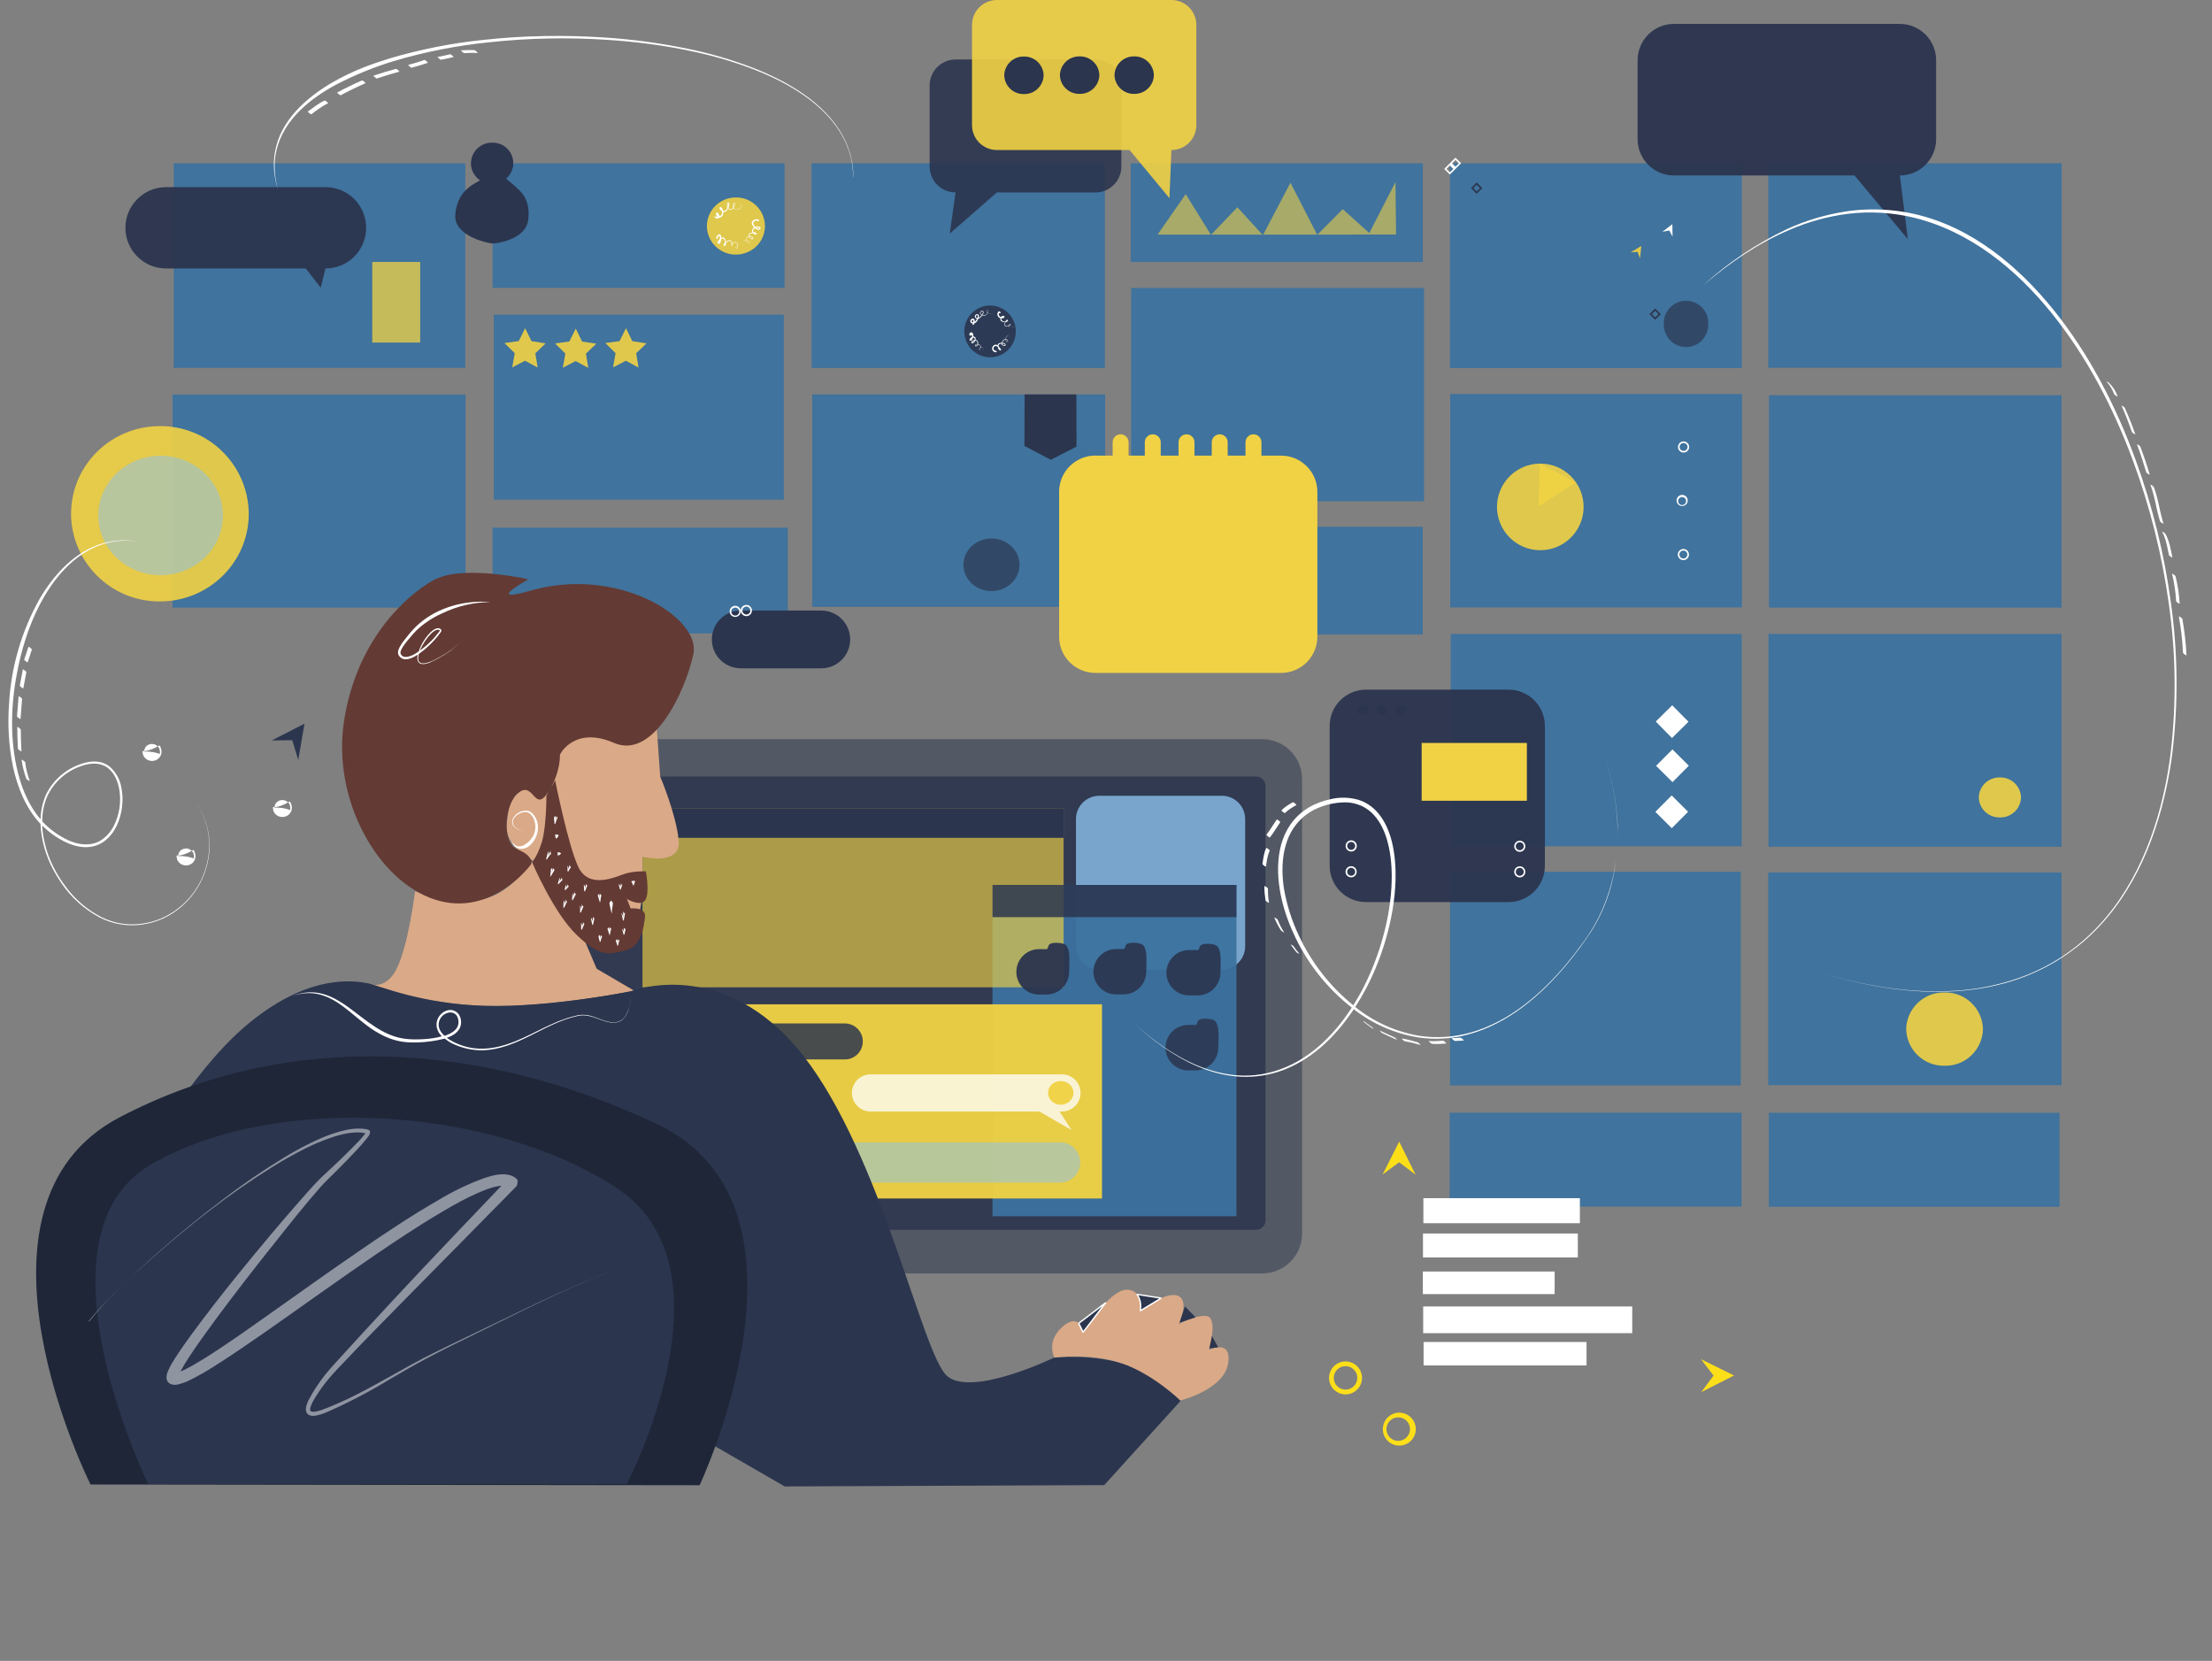 <svg id="eUQHBlGavdc1" xmlns="http://www.w3.org/2000/svg" xmlns:xlink="http://www.w3.org/1999/xlink" viewBox="0 0 333 250" shape-rendering="geometricPrecision" text-rendering="geometricPrecision"><rect x="0" y="0" width="333" height="250" fill="#808080" stroke="none"/><g transform="translate(-37.8-84.67)"><path d="M121.54,195.93h106.28c3.314,0,6,2.686,6,6v68.42c0,3.314-2.686,6-6,6h-106.28c-3.314,0-6-2.686-6-6v-68.42c0-3.314,2.686-6,6-6Z" fill="#2b354e" fill-opacity="0.52"/><path d="M123.5,201.56h103.41c.77,0,1.4.63,1.4,1.4v65.44c-.011.765-.635,1.38-1.4,1.38h-103.4c-.765 0-1.389-.615-1.4-1.38v-65.45c0-.76.63-1.39,1.4-1.39Z" fill="#2b354e" fill-opacity="0.84"/><path d="M203.29,204.45h18.45c1.939,0,3.51,1.571,3.51,3.51v19.14c0,1.939-1.571,3.51-3.51,3.51h-18.45c-1.939,0-3.51-1.571-3.51-3.51v-19.14c-0-1.935,1.565-3.504,3.5-3.51Zm-.68,54.99v.1-.1Z" fill="#8cc2ee" fill-opacity="0.79"/><path d="M187.24,217.87h36.66c.02,0,.04.02.04.04v49.8c0,.01-.02.03-.04.03h-36.66c-.018-.005-.031-.021-.03-.04v-49.8c0-.01.01-.03.03-.03Z" fill="#3c729e" fill-opacity="0.94"/><path d="M130.35,235.84h73.35v29.23h-73.35v-29.23Z" fill="#f1d244" fill-opacity="0.95"/><path d="M134.52,206.32h63.4v26.96h-63.4v-26.96Z" fill="#f1d244" fill-opacity="0.64"/><path d="M138.24,238.72h26.74c1.497,0,2.71,1.213,2.71,2.71s-1.213,2.71-2.71,2.71h-23.1l-5.13,3.22l1.5-3.22c-.968,0-1.863-.517-2.347-1.355s-.484-1.872,0-2.71s1.379-1.355,2.347-1.355Z" fill="#2b354e" fill-opacity="0.84"/><path d="M168.85,246.38h28.82c1.546,0,2.8,1.254,2.8,2.8s-1.254,2.8-2.8,2.8h-.35l1.8,2.8-4.85-2.8h-25.42c-1.546,0-2.8-1.254-2.8-2.8s1.254-2.8,2.8-2.8Z" fill="#fff" fill-opacity="0.76"/><path d="M138.4,256.62h58.82c1.122-.065,2.188.497,2.769,1.46s.581,2.167,0,3.13-1.646,1.525-2.769,1.46h-58.81c-1.122.065-2.188-.497-2.769-1.46s-.581-2.167,0-3.13s1.646-1.525,2.769-1.46Z" fill="#8cc2ee" fill-opacity="0.51"/><path d="M134.52,206.32h63.4v4.46h-63.4v-4.46Z" fill="#2b354e"/><path d="M139.12,214.21l37.64-.28m-37.34,4.78l21.53-.18m13.56,5.52h-35.13m.18,4.79h14.07m4.28.16l19.48-.11m22.36-20.77h25.47m-3.76-2.42l1.75,1.34m-1.67.04l1.48-1.4m-19.3,8.25l2.35,3.94m5.66-7.28l-3.86,7.28m7.09,0l-3.25-7.24m7.75,1.17l-4.48,6.07" fill="none"/><path d="M187.2,217.87h36.74v4.85h-36.73v-4.85Z" fill="#2b354e" fill-opacity="0.84"/><path d="M194.05,227.54h1.29c.31,0,.15-.63.6-.82.64-.27,1.91-.1,2.25.15.83.62.56,2.96.56,4.08 0,1.885-1.525,3.414-3.41,3.42h-1.3c-1.814-.098-3.235-1.598-3.235-3.415s1.421-3.317,3.235-3.415Z" fill="#2b354e" fill-opacity="0.95"/><path d="M216.5,238.95h1.29c.31,0,.15-.63.6-.81.64-.27,1.91-.1,2.25.14.83.63.57,2.96.57,4.08c0,1.889-1.531,3.42-3.42,3.42h-1.3c-1.814-.098-3.235-1.598-3.235-3.415s1.421-3.317,3.235-3.415Z" fill="#2b354e" fill-opacity="0.84"/><path d="M216.81,227.67h1.3c.31,0,.14-.62.6-.8.64-.28,1.9-.11,2.24.14.84.62.57,2.96.57,4.08c0,1.883-1.527,3.41-3.41,3.41h-1.3c-1.886,0-3.415-1.529-3.415-3.415s1.529-3.415,3.415-3.415Zm-11.16-.15h1.3c.31,0,.14-.63.6-.82.74-.222,1.536-.169,2.24.15.84.62.57,2.96.57,4.08 0,1.885-1.525,3.414-3.41,3.42h-1.3c-1.814-.098-3.235-1.598-3.235-3.415s1.421-3.317,3.235-3.415Z" fill="#2b354e" fill-opacity="0.9"/><path d="M220.63,218.96l1.93,1.07m-1.86,1.2l1.84-1.13M197,258.4v2.67m-1.43-1.39h2.79m-2.8.03c0-.8.63-1.44,1.41-1.44.79,0,1.42.65,1.42,1.44c0,.8-.63,1.45-1.42,1.45-.78,0-1.41-.65-1.41-1.45Zm-54.74-17.54h24.92m-24.92-1.85h14.6m14.2,8.81h23.96m-23.98,1.03h23.95" fill="none"/><path d="M195.57,249.17c0-.98.86-1.78,1.92-1.78c1.05,0,1.91.8,1.91,1.78c0,.99-.86,1.79-1.91,1.79-1.06,0-1.92-.8-1.92-1.79Z" fill="#f1d244" fill-opacity="0.95"/><path d="M136.8,241.38c0-.87.73-1.57,1.63-1.57s1.63.7,1.63,1.57c-.022.88-.75,1.577-1.63,1.56-.9,0-1.63-.7-1.63-1.56Z" fill="#2b354e" fill-opacity="0.84"/><path d="M191.17,235.08c-.15.23.65-.61.74-.35.47,1.33.64-.42,1.76.05.8.33,3.43.76,4.74.22m4.35.03c-.36-.72,1.9-.71,1.21.24-.1.16-.34.08-.26-.12.16-.45,1.15-.5,1.5-.34.19.08.28.24.4.39.02.04.02.2.02.14c0-.24,1.35-.32,1.55-.29.37.06.56.12.56.49c0,.1.05-.24.15-.3.23-.1.72-.16,1-.19.82-.08,1.7.05,2.52.05m2.77.17c.23-.15.87-.29,1.12-.2.25.1-.3.79-.15.79.12,0,1.34-.6,1.34-.69c0-.1-.14.12-.14.13-.03.1-.03.29.1.34.34.13.83-.11,1.11-.3.1-.06.37-.19.27-.26-.24-.18-.46.38-.03.5.47.14.68-.13,1.07-.21.56-.11,1.2-.11,1.78-.17.1-.01,1.41-.07,1.12-.07m-6.63,11.95c-.01,0-.59.93.03.03.53-.77.37.22.41.66c0,.04.02.14.1.1.23-.15.83-1.17,1.04-1.14.27.05.14.95.25.95.22,0,.36-.72.66-.76s.18.69.31.82c.11.11.5-.64.6-.72.38-.33,1,.4,1.48.25" fill="none"/><path d="M256.11,215.9h43.75v32.15h-43.76v-32.15Zm.01-71.93h43.92v32.13h-43.92v-32.13Zm47.91,36.11h44.12v32.04h-44.12v-32.04Zm-47.83.02h43.8v31.95h-43.8v-31.95ZM304,216h44.15v32h-44.16v-32ZM112.14,132.04h43.66v27.84h-43.67v-27.84Zm47.93,12h44.1v31.97h-44.1v-31.97Zm-.09-34.79h44.15v30.81h-44.15v-30.81Zm48.1,18.77h44.1v32.1h-44.1v-32.1Zm47.99-18.77h43.95v30.82h-43.95v-30.82Z" fill="#3c729e" fill-opacity="0.94"/><path d="M256.07,110.78v29.29h43.95v-30.82h-42.42" fill="none"/><path d="M257.68,109.16l-.68-.67-.08-.09-.09.08-.68.68-.08.09.08.08.68.68.09.09.08-.09.68-.68.09-.08-.09-.09Zm-.17.17v-.17l-.68.68h.17l-.68-.68v.17l.68-.67h-.17l.68.67Zm-1.36,1.53l.68-.68.09-.08-.09-.09-.68-.68-.08-.08-.09.08-.68.68-.08.09.08.08.68.68.09.09.08-.09Zm-.17-.17h.17l-.68-.68v.17l.68-.68h-.17l.68.68v-.17l-.68.68Z" fill="#fff"/><path d="M304,109.25h44.16v30.78h-44.16v-30.78Zm.1,34.91h44.05v31.97h-44.04v-31.97Zm-240.32-.1h44.1v32.07h-44.1v-32.07Zm.17-34.81h43.9v30.8h-43.9v-30.8Zm48.01,0h43.95v18.75h-43.95v-18.76Zm-.01,54.85h44.45v15.92h-44.45v-15.92Zm96.08-54.85h43.97v14.85h-43.97v-14.85Zm-.13,54.71h44.08v16.2h-44.09v-16.2Zm96.18,88.21h43.77v14.15h-43.77v-14.15Zm-48.05-.01h43.95v14.13h-43.95v-14.13Z" fill="#3c729e" fill-opacity="0.94"/><path d="M200.03,116h-14.75" fill="none"/><path d="M181.65,93.62h21.06c1.034,0,2.026.411,2.758,1.142s1.142,1.723,1.142,2.758v12.22c0,1.034-.411,2.026-1.142,2.758s-1.723,1.142-2.758,1.142h-14.84l-7.09,6.19.87-6.2c-1.034,0-2.026-.411-2.758-1.142s-1.142-1.723-1.142-2.758v-12.2c0-1.034.411-2.026,1.142-2.758s1.723-1.142,2.758-1.142Z" fill="#2b354e" fill-opacity="0.9"/><path d="M187.87,84.67h26.28c.994-.003,1.947.39,2.651,1.092s1.099,1.654,1.099,2.648v15.1c0.0.994-.395,1.946-1.099,2.648s-1.657,1.095-2.651,1.092l-.3,7.25-6-7.25h-19.98c-.992,0-1.943-.394-2.645-1.095s-1.095-1.653-1.095-2.645v-15.1c0-.992.394-1.943,1.095-2.645s1.653-1.095,2.645-1.095Z" fill="#f1d244" fill-opacity="0.9"/><path d="M289.8,88.27h34c1.45-.003,2.841.571,3.867,1.596s1.603,2.415,1.603,3.864v11.89c0,3.015-2.445,5.46-5.46,5.46l1.2,9.58-8.03-9.58h-27.18c-1.45.003-2.841-.571-3.867-1.596s-1.603-2.415-1.603-3.864v-11.9c.003-1.448.58-2.836,1.606-3.858s2.416-1.595,3.864-1.592ZM243.43,188.48h21.47c1.452-.003,2.844.573,3.871,1.599s1.602,2.419,1.599,3.871v21.03c.003,1.452-.573,2.844-1.599,3.871s-2.419,1.602-3.871,1.599h-21.47c-1.45 0-2.84-.577-3.864-1.603s-1.598-2.417-1.596-3.867v-21.03c-.003-1.45.571-2.841,1.596-3.867s2.415-1.603,3.864-1.603ZM62.8,112.84h24c3.38,0,6.12,2.74,6.12,6.12s-2.74,6.12-6.12,6.12l-.72,2.89-2.25-2.89h-21.03c-3.38,0-6.12-2.74-6.12-6.12s2.74-6.12,6.12-6.12Z" fill="#2b354e" fill-opacity="0.95"/><path d="M308.43,220.07h35.17m-35.3,4.07l35.43-.13m-35.43,4.07h19.29m.48,7.65h15.61m-55.9-42.45l-17.46-.12" fill="none"/><path d="M287.06,193.28l2.45,2.48l2.48-2.45-2.45-2.48-2.48,2.45Z" fill="#fff"/><path d="M287.83,199.94h-17.46" fill="none"/><path d="M287.11,199.94l2.47,2.46l2.46-2.47-2.47-2.46-2.46,2.47Z" fill="#fff"/><path d="M287.72,206.87h-17.35" fill="none"/><path d="M287,206.87l2.47,2.46l2.46-2.47-2.47-2.46-2.46,2.47Z" fill="#fff"/><path d="M260.06,184.09l36.11-.15m-.42,4.15h-15.23M117.97,168.16l32.29.16m-32.77,3.65l32.72.11m13.83-56.28h16.92m-16.99,4.13l7.93.1m-7.99,3.82h8.08m-8.01,4.17h7.8m4.2-4.13h7.85M163.99,132h7.87m4.07-4.01h8M188,135.9h11.86m-11.88-11.95h12.09m-12.14,3.96h11.94m-12.24-7.85h12.38m12.25,16.14l35.66-.26m-31.83-3.67l-.12,23.53m27.75-23.73v23.81m-13.74-18.63v16.8M217.92,140h9.86m-9.68,11.9l9.74.13m-9.93-8.19l9.7.2m.23,3.88h-9.78m14.28-7.89h9.2M232.37,148h9.15m-9.2-4.03h9.27m-9.29,8.28l9.25-.1m66.75-4.29l35.32.1m-35.67,3.97l31.85.1M308.2,171.8l19.53.1m-19.83-16l27.92.16M308.09,168h15.79m-16.01-8.1h24.43m-24.03-39.98h11.33m-11.5,11.96h11.59m23.9,3.96l-27.14.16m-8.1-12.08h7.25m12.33-3.99l15.76.18m-35.59,7.82h7.7m11.65-4.1l16.33.16m-15.6,7.79l15.64.17m-.1-4.13h-11.12m-189.93,5.93h10.14c.29,0,.52.23.52.52v4.53c0,.29-.23.52-.52.52h-10.14c-.138,0-.27-.055-.368-.152s-.152-.23-.152-.368v-4.53c0-.29.23-.52.52-.52Zm.19,7.12h9.59c.4,0,.74.33.74.74v13.36c0,.4-.34.74-.74.74h-9.6c-.405-.005-.73-.335-.73-.74v-13.37c0-.41.33-.74.74-.74ZM93.04,167.93h9.96c.46,0,.84.38.84.84v2.41c0,.47-.38.85-.84.85h-9.97c-.469,0-.85-.381-.85-.85v-2.4c0-.47.38-.85.85-.85Zm215.15,16.16h7.54v7.65h-7.54v-7.66ZM284,224.1h7.99v7.99h-8v-8Zm-.19-1.5h8.25m-8.21,11.06h8.17m-31.43-9.58l19.05.17m4.33,17.95h8.23M260.54,228l19.15.3m.33,11.3l-19.66.3m-.02-8.02l15.4.25m-29.5-89.86h12.48m-6.16-3.83l6.25,3.9m-12.62-.14l6.35-3.78m4.91,3.91v6.43m-9.9-6.49v6.6m11.56.15h-12.88m3.73-6.73v6.73m5.14-6.7v6.7m-5.12-4.93h5.14m-5.15,3.71h5.19m41.45,123.69c0-3.55,3.02-6.43,6.73-6.43c3.72,0,6.73,2.88,6.73,6.43s-3.01,6.43-6.73,6.43c-3.71,0-6.73-2.88-6.73-6.43Zm19.36.33c.003-1.742.698-3.411,1.932-4.639s2.906-1.916,4.648-1.911c2.426-.134,4.728,1.084,5.982,3.166s1.254,4.686,0,6.768-3.555,3.3-5.982,3.166c-1.742.005-3.414-.682-4.648-1.911s-1.929-2.898-1.932-4.639Z" fill="none"/><path d="M324.76,239.57c.076-3.117,2.663-5.583,5.78-5.51c3.117-.073,5.704,2.393,5.78,5.51-.034,1.499-.662,2.922-1.746,3.958s-2.535,1.597-4.034,1.562c-1.499.035-2.95-.527-4.034-1.562s-1.712-2.459-1.746-3.958Zm10.93-34.87c.049-1.708,1.471-3.055,3.18-3.01c1.709-.045,3.131,1.302,3.18,3.01-.049,1.708-1.471,3.055-3.18,3.01-1.709.045-3.131-1.302-3.18-3.01Zm-72.53-43.73c0-3.601,2.919-6.52,6.52-6.52s6.52,2.919,6.52,6.52-2.919,6.52-6.52,6.52-6.52-2.919-6.52-6.52Z" fill="#f1d244" fill-opacity="0.9"/><path d="M183.55,171.87h-3.95" fill="none"/><path d="M288.28,133.55c-.097-1.255.517-2.458,1.591-3.116s2.425-.657,3.498,0s1.688,1.861,1.591,3.116c0,1.86-1.5,3.36-3.34,3.36-.888-.003-1.74-.358-2.366-.988s-.977-1.483-.974-2.372Zm15.39,7.95h.3-.3Z" fill="#2b354e" fill-opacity="0.68"/><path d="M196.03,171.9h-5.48" fill="none"/><path d="M182.84,169.68c0-2.19,1.9-3.96,4.22-3.96c2.33,0,4.22,1.77,4.22,3.96c0,2.18-1.89,3.96-4.22,3.96s-4.22-1.78-4.22-3.96Z" fill="#2b354e" fill-opacity="0.68"/><path d="M182.97,134.55c-0-2.146,1.734-3.889,3.88-3.9c2.144.011,3.876,1.755,3.87,3.9c0,2.16-1.74,3.9-3.87,3.9-1.032-.003-2.02-.415-2.748-1.146s-1.135-1.722-1.132-2.754Z" fill="#2b354e" fill-opacity="0.9"/><path d="M144.22,118.69c0-2.38,1.95-4.3,4.37-4.3c2.393-.017,4.348,1.907,4.37,4.3c0,2.37-1.96,4.3-4.37,4.3-1.151.011-2.259-.436-3.081-1.243s-1.289-1.906-1.299-3.057ZM48.5,162.01c0-7.3,5.98-13.2,13.37-13.2c7.334-.044,13.319,5.856,13.38,13.19c0,7.3-5.99,13.2-13.38,13.2-7.338.044-13.325-5.862-13.38-13.2Z" fill="#f1d244" fill-opacity="0.9"/><path d="M52.6,162.26c0-4.96,4.2-8.99,9.38-8.99s9.38,4.03,9.38,9c0,4.96-4.2,8.98-9.38,8.98s-9.38-4.02-9.38-8.99Z" fill="#8cc2ee" fill-opacity="0.51"/><path d="M116.86,134.07l.95,1.95l2.14.33-1.56,1.5.35,2.14-1.9-1.02-1.93,1l.38-2.14-1.55-1.52l2.15-.3.97-1.94Zm15.18,0l.95,1.95l2.14.33-1.56,1.5.36,2.14-1.91-1.02-1.93,1l.38-2.14-1.54-1.52l2.14-.3.97-1.94Zm-7.56.06l.95,1.95l2.14.32-1.56,1.5.35,2.14-1.9-1.02-1.93,1l.38-2.13-1.55-1.52l2.15-.3.97-1.94Z" fill="#f1d244" fill-opacity="0.9"/><path d="M115.24,147.7h20.8m-20.94-3.82h20.78m-20.64,8.07h20.7" fill="none"/><path d="M192.05,144.04l-.03,7.75l3.98,2.09l3.86-1.99-.02-7.85h-7.8Z" fill="#2b354e"/><path d="M164.44,147.87h11.45Z" fill="#2b354e" fill-opacity="0.95"/><path d="M164.44,147.87h11.45m-11.84,8.05l19.87.19m-19.79,3.93h23.55m4.46.02h7.75m-79.72-46.18h19.87m-19.94,2.16h15.84m-15.77,7.7l11.82.11" fill="none"/><path d="M212.06,119.99l4.24-6.1l3.8,6.13l3.98-4.15l3.84,4.2l4.15-7.9l4.03,7.85l3.84-3.87l4,3.6l3.94-7.68.09,7.91" fill="#f1d244" fill-opacity="0.58"/><path d="M212.06,119.99l4.24-6.1l3.8,6.13l3.98-4.15l3.84,4.2l4.15-7.9l4.03,7.85l3.84-3.87l4,3.6l3.94-7.68.09,7.91m41.23-.81l-3.35,6.94-4.24-3.81-1.64,5.74-7.88-.47-3.96-7.52-7.81,11.8" fill="none"/><path d="M289.1,119.36l.49.93-.03-1.88-1.49,1.15l1.04-.2Z" fill="#fff"/><path d="M284.44,122.4l-4.47,7.06-4-3.28-3.78,5.56-.25-7.8-7.88,7.91" fill="none"/><path d="M284.33,122.58l.37.98.19-1.87-1.61.97l1.05-.08Z" fill="#f1d244" fill-opacity="0.9"/><path d="M286.3,131.95l-26.23-.03.03-18.25" fill="none"/><path d="M260.19,113.75l.68-.68.08-.08-.08-.09-.68-.68-.09-.08-.08.08-.68.68-.09.09.09.08.68.68.08.09.09-.09Zm-.17-.17h.17l-.68-.68v.17l.68-.68h-.17l.68.68v-.17l-.68.68Zm26.19,18.45l.68.69.08.08.09-.09.68-.67.08-.09-.08-.08-.68-.68-.09-.09-.08.09-.68.68-.09.08.09.09Zm.17-.16v.16l.68-.67h-.17l.68.68v-.17l-.68.67h.17l-.68-.67Z" fill="#2b354e"/><path d="M269.6,154.45l-.18,6.45l5.63-3.62" fill="#f1d244" fill-opacity="0.9"/><path d="M269.6,154.45l-.18,6.45l5.63-3.62" fill="none"/><path d="M269.46,160.87l.22,6.63Z" fill="#3c729e" fill-opacity="0.94"/><path d="M269.46,160.87l.22,6.63m-.26-6.67l6,3.23m-5.82.97" fill="none"/><path d="M93.84,124.1h7.22v12.13h-7.22v-12.14Z" fill="#f1d244" fill-opacity="0.75"/><path d="M202.7,153.25h27.96c1.448,0,2.837.575,3.861,1.599s1.599,2.413,1.599,3.861v21.78c.003,1.45-.571,2.841-1.596,3.867s-2.415,1.603-3.864,1.603h-27.96c-1.45 0-2.84-.577-3.864-1.603s-1.598-2.417-1.596-3.867v-21.78c-.003-1.45.571-2.841,1.596-3.867s2.415-1.603,3.864-1.603Z" fill="#f1d244"/><path d="M206.5,150.04c.66,0,1.2.54,1.2,1.2v4c0,.663-.537,1.2-1.2,1.2s-1.2-.537-1.2-1.2v-4c0-.66.53-1.2,1.2-1.2Zm14.92,0c.67,0,1.2.54,1.2,1.2v4c0,.663-.537,1.2-1.2,1.2s-1.2-.537-1.2-1.2v-4c0-.66.54-1.2,1.2-1.2Zm-5,0c.67,0,1.2.54,1.2,1.2v4c0,.663-.537,1.2-1.2,1.2s-1.2-.537-1.2-1.2v-4c0-.66.54-1.2,1.2-1.2Zm-5.08,0c.67,0,1.2.54,1.2,1.2v4c0,.663-.537,1.2-1.2,1.2s-1.2-.537-1.2-1.2v-4c0-.66.54-1.2,1.2-1.2Zm15.16,0c.67,0,1.2.54,1.2,1.2v4c0,.663-.537,1.2-1.2,1.2s-1.2-.537-1.2-1.2v-4c0-.66.54-1.2,1.2-1.2Z" fill="#f1d244"/><path d="M197.24,160.83h38.88m-34.46,7.12h30.14m-30.23,4.1h30.14m-29.96,3.96l30,.26M201.8,163.96h30m-29.6,15.82l29.97.38m-28.01-17.62l-.14,18.87m3.96-19.05v19.14m4.22-19.18l-.17,19.18m3.95-19.18l-.18,19.14m4-19.33v19.46m3.77-19.19v19.06m4.37-18.96l-.23,19m-19.35-12.18c-.42-.2,1.94-1.34,1.86-1.1-.2.62-1.28,1.18-1.68,1.68-.15.2-.61.63-.37.63.14,0,.2-.19.3-.29.5-.53,1.1-1.03,1.67-1.5.04-.03,1.2-.62,1.16-.55-.34.76-1.58,1.47-2.18,2-.34.3-1.24,1.28-.82,1.1.64-.25,3.45-2.83,3.66-2.73.03.02-1.98,2.05-2.08,2.16-.248.257-.482.527-.7.81.37-.38.87-.8,1.28-1.15.33-.29.69-.53,1.05-.77c1.61-1.02-1.51,1.8-1.76,2.13-.04.05-.1.1-.1.16c0,.24.4-.24.6-.37.28-.17,1.25-.9,1.6-.79.1.04-.96,1.1-.65.95m1.08-7.79l3.82,4.1m-.58-3.93c-.22.16-3.32,3.89-3.32,3.89m8.2,4.52c-.15.1-.52.48-.35.42.32-.1.64-.32.95-.45.1-.04.33-.21.32-.1-.05.27-1.58,1.42-1.4,1.6l1.5-1.08c.2-.13.78-.46.68-.23-.2.47-2.33,2.28-2.3,2.34.06.2.34-.27.52-.4.15-.11,2.4-1.7,2.44-1.63.03.04,0,.12-.02.16-.63.96-1.98,1.44-2.55,2.44-.18.32.63-.35.92-.57.58-.47,1.16-.98,1.73-1.48.06-.05.16-.16.21-.1.24.24-1.85,1.94-2.05,2.34-.11.23.39-.34.58-.5.12-.1,1.5-1.26,1.63-1.13.27.27-1.1,1.55-1.37,1.65l.05-.02c.33-.18.87-.74,1.21-.79.09-.01-.42.86-.47.92-.06.07-.28.21-.18.21.16,0,.68-.84.92-.66.1.08-.22.32-.27.34m-14.57.31c-1.75-1.75-8,2.87-5.32,4.85c1.53,1.13,7.08-2.98,5.94-4.39-3.7-4.57-11.77,5.17-2.22,2.47M61.82,148.98c0,.36-.13.83-.17,1.2-.1.95.03,1.92.03,2.86m.19,18.24c0,.75-.12,1.54-.02,2.3.06.5.1,1.02.1,1.54" fill="none"/><path d="M60.7,148.96c-.11-.3.87.82.9.97.03.18-1.98-.94-1.97-.85.01.3,2.07,1.54,1.99,1.56-.46.1-3.03-1.53-2.97-1.45.28.4,3.08,2.2,2.97,2.32-.26.25-3.54-2.2-3.92-2.05-.24.09,4.05,3.21,3.89,3.27-.27.11-4.9-3.19-4.87-2.8.05.48,4.21,3.26,4.13,3.27-1.4.07-4.65-3.2-5.95-2.47-.12.07,4.33,3,4.2,2.98-1.3-.22-5.58-2.17-5.6-2-.08.53,4.46,2.43,4.42,2.44-.27.11-4.61-1.48-5.95-1.09-.13.04,4.47,1.68,4.5,1.93.04.3-5.3-1.17-5.27-.95.02.16,4.25,1.77,4.11,1.9-.79.74-3.77-1.61-4.75-.99-.15.1,4.35,1.96,3.86,1.98-.48.03-4.8-1.03-4.49-.89.42.19,3.9,1.82,3.84,1.87-.35.3-4.3-1.04-4.3-.83.02.2,3.97,1.56,3.85,1.72-.05.06-4.1-.95-4.05-.78s3.73,1.84,3.66,1.87c-.9.35-3.33-1.03-4.13-.72-.06.02,3.92,1.53,3.9,1.72c0,.12-4.08-.84-4.08-.69-.03.57,4.11,1,3.99,1.62-.11.56-3.54-.8-3.99-.42-.11.1,3.8,1.1,4.04,1.87.06.2-3.37-.54-4.16-.8-.05-.02,1.42.59,1.94.76.55.18,2.06.5,2.27,1.2.05.19-4.19-.96-4.12-.77.17.4,4.44,1.37,4.46,1.67c0,.11-.37-.02-.94-.08-.46-.05-2.87-.63-3.16-.49-.08.04,1.37.53,1.4.53.31.1,3.07.61,3.15.83.04.1-3.6-.43-4.22-.25-.16.04,4.44.82,4.38.82-.5-.05-4.13-.05-4.23-.04-.86.12,4.8.7,4.82.71.15.12-4.94-.36-4.65-.09.3.3,5.11.5,5.02.7-.07.16-3.78-.06-4.56.25-.1.04,4.45.07,5.32.46.13.05-3.9.16-4.79.2-.18.01,5.52.23,5.5.38c0,.12-5.18.17-5.18.33c0,.07,5.6-.15,5.67.03.1.23-5.1.6-5.13.67-.1.22,5.8-.27,5.81-.25.15.2-4.5,1.18-4.84,1.32-.06.02,6.12-.75,6.08-.72-.27.27-5.46,1.34-5.33,1.4.3.13,6.08-1.06,6.75-1.01.1,0-3.91.9-5.9,1.67-.15.06,4.72-1.13,5.96-1.2.52-.03,1.04-.06,1.55-.02.06,0,.22-.04.17,0-.88.56-6.9,1.8-6.84,1.78c1.44-.26,7-1.4,7-1.31-.07.34-6.13,1.47-6.18,1.77-.05.26,6.1-1.36,6.14-1.25.06.13-5.33,1.59-5.24,1.67.03.03,5.25-.96,5.24-.9-.07.26-3.83,1.25-3.75,1.43.02.07,3.53-.69,3.77-.36.18.25-1.61.8-1.66.8M55.66,152.5l-4.34-5.58m-13.52-.31l13.52.24m-12.89-2.98c-.07-.43-.93,1-.27,1.25.61.23,1.76-.62,2.12-1.04.1-.12.49-.6.36-.8-.31-.49-1.88,1.42-.91,1.65.64.15,2.1-1.6,2.2-2.16.03-.23-.37.03-.39.06-.27.33-.97,1.62-.54,2.02.65.62,1.98-.46,2.43-.83.06-.05.82-.78.6-.86-.47-.18-1.38,1.22-1.02,1.52.36.31,2.28-.42,2.09-1-.06-.2-1.1,1-.4.99.44,0,1.42-1.14,1.48-1c.05.1.46.9.63,1.01.4.25,1.33-.23,1.75-.3c1.72-.31,3.73-.5,5.34-1.2M96.14,129.1c0-.71.61-1.3,1.37-1.3.75,0,1.37.59,1.37,1.3c0,.72-.62,1.3-1.37,1.3-.76,0-1.37-.58-1.37-1.3Zm1.33,2.34c2.66-.06,2.22,3.93,2.22,3.93l-4.46.04c0,0-.42-3.92,2.24-3.97ZM63.95,118.98c.011-.591.256-1.155.681-1.565s.997-.635,1.589-.625c1.25,0,2.27.98,2.27,2.19c0,1.2-1.02,2.19-2.27,2.19-.593.011-1.166-.215-1.592-.628s-.67-.978-.678-1.572Zm16.41.07c0-1.21,1.01-2.2,2.27-2.2c1.25,0,2.27.99,2.27,2.2c0,1.2-1.02,2.19-2.27,2.19-.593.011-1.166-.215-1.592-.628s-.67-.978-.678-1.572Zm-8.3.02c0-1.2,1.02-2.19,2.27-2.19s2.27.98,2.27,2.19c0,1.2-1.02,2.19-2.27,2.19-.591.011-1.163-.214-1.589-.625s-.671-.974-.681-1.565Z" fill="none"/><path d="M147.44,115.14c-.18-.02-.2.34-.2.45-.018.128-.004.258.04.38l.02.02c-.1.2-.24.37-.46.42-.07.02-.15-.02-.22-.07-.03-.12-.05-.24-.12-.33-.046-.067-.108-.122-.18-.16-.14-.06-.25.1-.2.22.03.11.13.2.22.28l.12.07c.05.22.05.45-.07.61-.071.09-.176.148-.29.16-.014-.112-.048-.22-.1-.32-.05-.11-.14-.26-.29-.2-.22.09-.1.38,0,.51.03.06.08.1.13.14-.052.044-.128.044-.18,0-.031-.022-.061-.046-.09-.07-.042-.039-.108-.039-.15,0-.038.048-.034.117.01.16.08.08.15.14.26.16h.18c.1-.03.15-.09.2-.14.18,0,.38-.13.49-.28.111-.179.157-.391.13-.6.02,0,.03.02.05.03.08,0,.17-.02.25-.05.187-.093.335-.249.42-.44.14.14.36.22.56.15.1-.04.16-.13.23-.21.247.212.603.24.88.07.03.05.07.07.12.1-.04-.03-.06-.08-.09-.12.114-.061.21-.151.28-.26.05-.08.17-.34.02-.39-.09-.03-.18.03-.25.1.058-.056.14-.082.22-.07.14.01.02.28-.02.34-.067.105-.16.191-.27.25-.029-.073-.039-.152-.03-.23-.015.079-.015.161,0,.24-.257.167-.595.138-.82-.07.1-.14.15-.3.18-.46.02-.1.06-.31-.08-.32-.21-.02-.27.43-.27.58c0,.07.04.13.07.18-.044.079-.115.14-.2.17-.178.058-.373.007-.5-.13.04-.1.1-.2.12-.3.03-.14.09-.55-.12-.57Zm1.62.68v-.1.1Zm0-.1c.017-.071.051-.136.1-.19-.02.03-.06.04-.07.07-.02.03-.01.08-.02.13Zm.14.48l.05.04c.12.03.26,0,.37-.04-.15.05-.31.06-.42,0Zm-1.76-.94c.06.07.02.25,0,.34-.01.08-.06.15-.08.23l-.02-.04c-.003-.152.014-.303.05-.45s.04-.09.05-.08Zm.91.02c.02,0,0,.1,0,.1-.005.194-.06.383-.16.55-.04-.062-.057-.136-.05-.21c0-.08.07-.48.21-.44Zm-2.21,4.65c-.106 0-.207.044-.28.12l-.14.16c-.063.095-.098.206-.1.32c0,.06.04.11.1.12.03.006.061-.002.084-.021s.037-.048.036-.079c.02-.13.04-.2.14-.31.1-.12.14-.16.18.02v.06c.02.06.02.12.02.17c0,.07-.04.13-.05.2-.1.09-.2.2-.25.28-.08.14-.09.36.1.4.22.05.3-.24.34-.39l.05-.3c.1-.08.22-.13.32-.07.19.1.26.36.27.57l-.1.08c-.08.08-.23.3-.1.39.18.14.32-.16.35-.3.01-.04-.02-.1-.02-.14.13-.11.28-.2.36-.23.09-.05.2-.09.3-.04.16.09.2.45.18.62-.01.03-.05.05-.05.1c0,.03,0,.06.02.08l.04.02v-.07c.01.13.07-.03.08-.08v-.14l.09-.09c.17-.17.42-.33.63-.12.03.04.04.14.05.22l-.07.11c.02-.03.06-.04.09-.07.01.16,0,.32-.01.4-.02.06-.05.16-.13.13-.11-.04,0-.39.05-.46-.055.057-.096.125-.12.2-.02.07-.04.17,0,.25.07.17.22-.02.25-.1.03-.13.04-.3.01-.47.101-.09.226-.149.36-.17-.131.01-.257.058-.36.14-.03-.14-.1-.27-.21-.32-.12-.06-.25-.03-.36.03-.1.05-.19.13-.27.21v-.04c-.02-.15-.06-.34-.18-.44-.2-.18-.52.01-.76.2-.03-.28-.14-.6-.4-.67-.09-.02-.2.02-.3.07c0-.12,0-.24-.04-.34-.04-.14-.12-.2-.2-.2Zm3.3,1.43l.05.06-.05-.06Zm.05.06c.05.06.1.11.11.22v-.09c-.02-.07-.07-.08-.1-.13Zm.11.22v.2l.01-.06-.01-.14Zm0,.2c0.0.01 0.0.02,0,.03v-.04Zm-3.56-.77v.05c0,0-.02,0,0-.03v-.02Zm.89.38l-.01.01c0,.01-.02,0-.02.02c0-.02.02-.02.03-.03Zm4.6-3.76c-.1.02-.2.06-.3.12-.45.28-.23.78.1,1.11l-.09.05c-.23.21-.3.47-.18.7-.24.03-.48.1-.56.31-.03.1-.02.18.01.26-.128.047-.241.126-.33.23-.067.094-.105.205-.11.32-.09.002-.178.022-.26.06-.03.01-.03.05-.05.06.1-.05.2-.08.32-.08c0,.11.02.22.1.28.09.06.21.1.31.12.08.02.14.03.16-.06.04-.15-.2-.3-.31-.33-.065-.017-.132-.027-.2-.03c0-.09,0-.18.04-.24.07-.12.21-.2.36-.26.085.144.206.265.35.35.11.06.26.07.3-.08.03-.17-.18-.36-.34-.39l-.22.03c-.02-.04-.05-.08-.05-.13c0-.1.07-.17.16-.22.08-.05.25-.09.41-.1l.1.1c.1.08.37.2.45.03.07-.16-.21-.26-.31-.27l-.13.01c-.1-.11-.14-.26-.05-.39.064-.085.142-.16.23-.22.08.06.16.13.23.16.18.1.52.12.61-.1.08-.2-.13-.3-.3-.33-.159-.028-.323-.007-.47.06-.29-.27-.52-.73-.02-.9.052-.016.106-.026.16-.03.1-.01.19.03.28.07.028.013.06.012.087-.001s.047-.039.053-.069c.013-.025.016-.054.006-.081s-.03-.048-.056-.059c-.155-.075-.331-.096-.5-.06Zm-1.77,3.22c-.04.02-.05.06-.08.08l.08-.08Zm-.08.08c-.05.06-.12.1-.14.16.02-.07.08-.1.14-.16Zm-.14.16c-.04.1-.02.22.05.34-.061-.102-.079-.225-.05-.34Zm2.2-2.24c.1,0,.22,0,.32.05.01.01.07.04.05.07-.09.1-.36-.01-.45-.07l-.02-.01c.04-.01.07-.04.1-.04Zm-.4.85c.08.01.14.04.2.08h-.06c-.051-.019-.098-.046-.14-.08Zm-.5.5c.11.03.29.18.26.3-.02.1-.1.05-.16.02-.118-.072-.22-.167-.3-.28.07-.01.14-.04.2-.03Zm-.72.57c.12,0,.25.04.34.1.05.04.1.1.13.15.13.24-.22.06-.27.05l-.08-.04c-.08-.05-.11-.15-.12-.26Z" fill="#fff"/><path d="M192.53,134.38c-1.19.48.25-3.6,1.3-2.51c1.07,1.09.13,6.97-1.2,6.2-1.22-.71.68-5.1,2.3-4.6.78.25-.1,1.73-.35,2.03-.15.19.54-.61.62-.38.05.17,3.05-1.1,5.82-1.83" fill="none"/><path d="M186.36,131.36c-.04,0-.03.04-.05.05.07-.04.2,0,.23.07.03.04.02.1.01.14-.01.06-.05.1-.08.16-.12-.07-.25-.17-.2-.31c0-.02.02-.04.04-.06-.08.06-.09.17-.03.25.04.06.1.1.17.15l-.04.07c-.174.205-.455.284-.71.2.05-.08.11-.16.14-.23.06-.17.05-.41-.19-.39-.23.03-.44.3-.26.5.05.07.12.1.19.13-.12.17-.26.34-.44.42.05-.16.08-.4-.09-.51-.19-.12-.45.03-.5.24-.03.17.12.36.28.42h.05c-.08.16-.19.34-.35.45.03-.18.01-.36-.14-.45-.27-.16-.6.2-.5.47.07.16.2.22.35.24l-.03.06c-.02.05,0,.11.06.14.026.013.057.014.084.002s.047-.034.056-.062l.05-.17c.04-.01.08,0,.1-.02.25-.13.41-.4.51-.66.24-.06.44-.28.6-.52.1.04.23.06.35.04.2-.04.36-.19.47-.36.32.15.71.14,1.05.16-.33-.03-.69-.02-1-.16l-.03-.02c.01-.03.05-.05.06-.09.07-.18,0-.37-.21-.35Zm-.73.2c.05-.02.1-.01.13.02.07.09-.03.28-.07.35l-.07.1c-.05-.02-.1-.03-.13-.07-.13-.1-.11-.26.02-.35.037-.023.077-.04.12-.05Zm-.8.56c.05-.02.11-.01.14.04.08.1.02.28-.02.38-.056-.001-.109-.023-.15-.06-.06-.07-.13-.15-.09-.24.025-.053.067-.095.12-.12Zm-.57.72c.04.01.06.06.06.13v.15l-.01.07h-.03c-.047-.004-.092-.021-.13-.05-.16-.13.01-.33.11-.3Zm-.23,1.85c-.37,0-.44.66-.03.47l.11-.07.02.06v.22c-.124.064-.23.156-.31.27-.05.07-.1.2-.03.27h.02v.02h.01c.02.01.02.03.03.02h.04c.12.02.23-.13.29-.2.04-.06.05-.16.08-.24.06-.03.14-.03.19.02.1.1.12.2.09.3-.15.018-.291.077-.41.17-.1.08-.14.2-.05.3.11.13.33-.05.4-.12.07-.06.1-.16.13-.24.05,0,.1-.02.15,0c.16.1.22.32.19.52-.15,0-.3.04-.36.18-.1.22.23.17.33.1.06-.06.1-.13.12-.2.1.03.21.05.27.1.1.1.1.2.08.32h-.03c-.12.05-.22.29-.1.37.1.07.1-.1.12-.14.02-.06.05-.13.06-.2.18-.05.43-.03.45.16.02.14-.12.3-.19.41.07-.1.22-.27.2-.41-.02-.19-.27-.22-.44-.2.02-.081.009-.166-.03-.24-.07-.12-.22-.2-.37-.24.04-.25-.07-.54-.3-.64h-.1c.06-.2.04-.38-.19-.49-.05-.02-.1-.02-.15-.02.03-.2,0-.43-.13-.56-.041-.044-.099-.07-.16-.07Zm0,.2l.01.03h-.02c0-.01,0-.02.02-.03Zm.43,1.07l-.07.12-.2.14c-.05-.1.02-.14.1-.19l.17-.07Zm.48.55h.01v.05c-.04.1-.11.13-.2.15-.01,0-.12.04-.11,0c.03-.16.16-.2.3-.2Zm.45.48l-.02.12c-.01.03-.03.18-.06.2-.04.01-.06-.06-.06-.09c0-.09,0-.17.09-.22h.05Zm4.21-1.86c-.24.094-.415.306-.46.56-.1.02-.2.07-.28.14-.118.12-.204.268-.25.43-.15,0-.3.03-.41.08-.122.056-.203.176-.21.31-.106-.086-.246-.119-.38-.09-.41.1-.6.6-.33.93.12.14.28.2.45.21.06,0,.11-.05.11-.1.006-.03-.002-.061-.021-.084s-.048-.037-.079-.036c-.48-.02-.5-.68-.04-.73.13-.01.24.09.34.2.02.08.02.17.06.23.06.1.2.27.34.22.17-.06.02-.18-.03-.25l-.1-.14-.18-.2c-.02-.11-.01-.23.08-.3.08-.07.23-.1.38-.12l-.02.1c.05.15.45.36.58.2.11-.16-.03-.33-.18-.38-.088-.026-.179-.039-.27-.04.049-.178.154-.336.3-.45.04-.04.09-.04.13-.05.01.1.05.22.16.32.1.07.28.05.26-.1-.017-.071-.051-.136-.1-.19-.059-.09-.163-.14-.27-.13.03-.2.2-.4.38-.5.095-.051.207-.062.31-.03-.083-.036-.177-.036-.26,0Zm.28,0h.05-.06Zm.05,0c0,.02.01.03.03.05l-.03-.04Zm.03.05c.05.06.1.14.09.28c0-.14-.03-.23-.1-.28Zm-.73.55c.08,0,.15.05.2.14.03.036.054.076.07.12c0,.03-.01.06-.03.08-.06.06-.14-.01-.18-.06-.073-.065-.123-.153-.14-.25.03,0,.06-.03.08-.03Zm-.57.67c.1,0,.21,0,.28.02.06.02.2.13.12.21-.09.07-.4-.1-.4-.2v-.03Zm-.46-4.87c-.08.01-.15.08-.2.18-.13.33.02.75.38.85h.05c-.029.073-.039.152-.03.23.06.3.42.38.71.35-.1.2-.18.44-.02.6.13.13.33.1.5.03.05.17.23.2.42.19-.15,0-.29-.02-.37-.12v-.08l.11-.03c.01-.01.28-.17.21-.24-.13-.12-.37.06-.38.22-.2.08-.4.1-.49-.1-.05-.13,0-.28.06-.4l.06-.07h.1c.09-.05.21-.1.23-.2.009-.033.003-.069-.016-.098s-.05-.048-.084-.052c-.05,0-.1.03-.15.07-.04.04-.08.12-.12.19h-.02c-.087.012-.175.009-.26-.01-.17-.05-.38-.17-.33-.38l.06-.09c.04,0,.09.02.13.01.063-.009.124-.029.18-.06.14-.09.12-.27-.06-.32-.11-.03-.21.03-.29.1l-.06.08c-.108-.015-.207-.068-.28-.15-.09-.142-.098-.321-.02-.47l.02.02c.03.05.1.07.15.03.05-.03.06-.1.03-.15-.07-.1-.15-.14-.23-.13Zm1.8,2.43l.11-.01h-.1Zm.11-.01h.11l.18-.06.14-.03v-.01c-.1.03-.26.08-.43.1Zm-.7-1.04c.01,0,.02,0,.02.02l-.12.06.08-.07.03-.01Zm.45.59c.04,0,.06.02.06.02-.06.06-.18.11-.3.17.015-.068.059-.127.12-.16.036-.021.078-.032.12-.03Z" fill="#fff"/><path d="M186.87,170.57c-1.19-.24-.7-1.08-.13-1.73c1.08-1.27,3.43-2.1,4.24-.07.597,1.658.286,3.508-.82,4.88-.6.68-1.74,1.36-2.4.36-1.04-1.6.52-4.13,1.91-4.95.46-.28.94-.3,1.45-.34l.72-.07c.06,0,.23-.04.18,0-.18.19-.76.17-.99.22-.37.1-.7.23-1,.49-.23.19-.35.34-.49.6-.36.67-.18,1.3.64,1.44.88.17,3-.65,2.82-1.8-.06-.36-.47-.3-.68-.17-.43.26-.85,1.07-.38,1.52.53.51,1.37-.1,1.74-.47.03-.03-.05.06-.06.1-.01.05,0,.2.03.22.13.16.34.17.52.12c1-.28,1.27-.76,2.32-.1m-19.85-10h-.12.05" fill="none"/><path d="M188.98,96c.044-1.594,1.366-2.854,2.96-2.82c1.598-.039,2.926,1.222,2.97,2.82-.018.769-.342,1.5-.899,2.03s-1.302.818-2.071.8c-1.598.034-2.922-1.232-2.96-2.83Zm16.6-.02c.044-1.598,1.372-2.859,2.97-2.82c1.594-.034,2.916,1.226,2.96,2.82-.044,1.594-1.366,2.854-2.96,2.82-1.598.039-2.926-1.222-2.97-2.82Zm-8.22,0c.044-1.598,1.372-2.859,2.97-2.82c1.598-.039,2.926,1.222,2.97,2.82-.044,1.598-1.372,2.859-2.97,2.82-1.598.039-2.926-1.222-2.97-2.82Z" fill="#2b354e"/><path d="M251.82,196.5h15.84v8.7h-15.84v-8.7Z" fill="#f1d244"/><path d="M237.98,193.56h32.37m-18.49,11.56l15.72-8.61m-15.73.02l15.74,8.57" fill="none"/><path d="M242.13,191.53c0-.44.38-.8.85-.8s.85.36.85.8c0,.45-.38.81-.85.81-.455.011-.834-.345-.85-.8Zm5.73.08c0-.45.38-.81.85-.81s.84.36.84.81-.37.81-.84.81c-.455.011-.834-.345-.85-.8Zm-2.9-.07c0-.44.38-.8.85-.8s.85.36.85.8c0,.45-.38.81-.85.81-.455.011-.834-.345-.85-.8Z" fill="#2b354e" fill-opacity="0.95"/><path d="M240.33,197.44h9.54m-.02,1.65l-9.51-.1m9.42,1.35h-9.35m9.24,1.28l-9.28.12m9.34,1.21h-9.33m9.45,1.63h-9.43m1.6,7.43h23.8" fill="none"/><path d="M267.43,212.05c0-.3-.16-.577-.42-.727s-.58-.15-.84,0-.42.427-.42.727c0,.464.376.84.84.84s.84-.376.84-.84Zm-.24,0c0,.214-.114.412-.3.52s-.414.107-.6,0-.3-.305-.3-.52c0-.331.269-.6.6-.6s.6.269.6.6ZM240.37,212c0,.302.161.581.422.732s.584.151.845,0s.422-.43.422-.732c0-.467-.378-.845-.845-.845s-.845.378-.845.845Zm.24,0c0-.32.27-.6.6-.6.243,0,.461.146.554.37s.042.482-.13.654-.43.223-.654.13-.37-.312-.37-.554Z" fill="#fff"/><path d="M264.26,147.98h11.65m.12,2h-7.92m4.95,7.43l6.83-5.31m10.58-.14h-10.44" fill="none"/><path d="M292.09,151.94c-.004-.3-.167-.576-.429-.722s-.582-.143-.84.01-.415.432-.411.732c.006.464.386.836.85.83s.836-.386.83-.85Zm-.24,0c.003.331-.264.602-.595.605s-.602-.264-.605-.595c0-.331.269-.6.6-.6s.6.269.6.6Z" fill="#fff"/><path d="M290.25,160.09h-17.85" fill="none"/><path d="M291.87,160.09c.035-.32-.116-.632-.389-.803s-.62-.171-.892,0-.424.483-.389.803c.047.426.406.748.835.748s.788-.323.835-.748Zm-.24,0c0,.214-.114.412-.3.52s-.414.107-.6,0-.3-.305-.3-.52c0-.331.269-.6.6-.6s.6.269.6.6Z" fill="#fff"/><path d="M273.1,165.22l2.82,2.9m14.52.02h-14.4" fill="none"/><path d="M292.06,168.14c0-.3-.16-.577-.42-.727s-.58-.15-.84,0-.42.427-.42.727c0,.464.376.84.84.84s.84-.376.84-.84Zm-.24,0c0,.214-.114.412-.3.52s-.414.107-.6,0-.3-.305-.3-.52c0-.331.269-.6.6-.6s.6.269.6.6Z" fill="#fff"/><path d="M281.17,158.18h8.3m-7.38-7.88h7.9m-5.89-1.17l5.74.11m-9.12,17.79h9.09m-8.82-1l6.15.15m-5.97-1.12h8.5m47.66,39.21l1.37,1.44m4.06-5.07l-4.06,5.07m-18.12-21.86l23.12-.13m.26,4.29l-23.87.16m23.99,3.61l-23.96.3M344.1,196h-36.03m.29,3.84l35.61.2m-35.76,3.91l23.83.11m.06,3.74l-23.98.27m26.86-39.4c0-7.56,6.18-13.7,13.8-13.7c7.61,0,13.79,6.14,13.79,13.7s-6.18,13.68-13.8,13.68c-7.585.028-13.757-6.095-13.79-13.68Z" fill="none"/><path d="M343.97,168.67c0-4.65,4.16-8.42,9.3-8.42c5.13,0,9.3,3.77,9.3,8.42s-4.17,8.42-9.3,8.42c-5.14,0-9.3-3.77-9.3-8.42Zm-8.99-.32h17.1m-21.5,66.43l1.47,2.99l3.3.48-2.39,2.32.56,3.28-2.94-1.56-2.95,1.55.57-3.28-2.38-2.32l3.29-.48l1.47-2.98Zm6.8,1.18c-.58-.15-1,.14-1.53-.4-1.4-1.41,1.05-5.84,3.03-4.93c2.55,1.16,2.05,6.24.7,8.01-.48.62-1.9,1.96-2.8,1.63-2.37-.88-.1-7.14,2.45-7.58.72-.12,1.63,1.32.98,1.78-.5.36-.74-1.03-1.22-1-.9.05-1.2,1.35-.47,1.81.66.42,2.27-.3,1.93-1.22-.18-.48-.7,1.1.53.6c1.4-.56,3.85-1.44,5.24-.24M72.52,159.89l4.94-6.07m19.31-.26l-19.35.3m3.02-2.02c-2.64-.13,2.25-3.17,2.85-2.28.5.74-.56,2.7-1.2,3.15-.26.18-1.34.28-1.5-.14-.37-.99,2.22-2.28,2.94-1.88.14.08.04,1.16.1,1.15.33-.07,1.73-.9,1.7-1.27-.02-.35-.8.66-.55.91.48.49,2.66-.46,2.6-1.15c0-.2-1.76,1-.7,1.1.71.05,1.37-.52,2.04-.6.42-.06.88.2,1.36.14c2.49-.3,4.81-.91,7.34-.58M68.71,129.32h15.19m.31,2.65l-16.42.14m26.69-20.08l7.28.12m.08,3.72h-7.6m7.79,4.06h-7.56m-13.91,48.2h7.59m.18,3.86h-12.95M265.81,215.9h-23.81" fill="none"/><path d="M240.36,215.9c0,.46.38.83.85.83.463-.006.834-.384.83-.847s-.381-.835-.843-.833-.837.377-.837.84Zm.25,0c-.003-.331.264-.602.595-.605s.602.264.605.595c0,.331-.269.6-.6.6s-.6-.269-.6-.6Zm26.82,0c0-.3-.16-.577-.42-.727s-.58-.15-.84,0-.42.427-.42.727c0,.464.376.84.84.84s.84-.376.84-.84Zm-.24,0c0,.214-.114.412-.3.52s-.414.107-.6,0-.3-.305-.3-.52c0-.331.269-.6.6-.6s.6.269.6.6Z" fill="#fff"/><path d="M149.31,176.57h12.13c1.554,0,2.99.829,3.767,2.175s.777,3.004,0,4.35-2.213,2.175-3.767,2.175h-12.13c-1.554,0-2.99-.829-3.767-2.175s-.777-3.004,0-4.35s2.213-2.175,3.767-2.175Z" fill="#2b354e"/><path d="M147.72,176.87c-1.949.764-3.077,2.808-2.686,4.864s2.192,3.542,4.286,3.536h12.12c1.554,0,2.99-.829,3.767-2.175s.777-3.004,0-4.35-2.213-2.175-3.767-2.175h-10.5" fill="none"/><path d="M149.31,176.57c0,.302.161.581.422.732s.584.151.845,0s.422-.43.422-.732c0-.467-.378-.845-.845-.845s-.845.378-.845.845Zm.25,0c0-.214.114-.412.3-.52s.414-.107.6,0s.3.305.3.52c0,.331-.269.6-.6.6s-.6-.269-.6-.6Z" fill="#fff"/><path d="M149.31,176.57c-.046-.304-.254-.559-.543-.664s-.612-.045-.843.158-.332.516-.264.816c.1.441.53.724.974.64s.743-.503.676-.95Zm-.23.05c.039.211-.037.427-.2.566s-.388.181-.59.11-.351-.245-.39-.456c-.061-.326.154-.639.48-.7s.639.154.7.48Z" fill="#fff"/><path d="M150.19,181.15c0-.62.49-1.13,1.1-1.13.6,0,1.1.5,1.1,1.13s-.5,1.14-1.1,1.14c-.61,0-1.1-.51-1.1-1.14Zm8.15.05c0-.63.49-1.14,1.1-1.14.6,0,1.1.5,1.1,1.13s-.5,1.14-1.1,1.14c-.61,0-1.1-.51-1.1-1.14Zm-4.2-.05c0-.62.5-1.13,1.1-1.13.61,0,1.1.5,1.1,1.13s-.49,1.14-1.1,1.14c-.6,0-1.1-.51-1.1-1.14Zm-45.44-71.9c.016-1.73,1.43-3.121,3.16-3.11c1.307-.054,2.505.723,2.989,1.938s.147,2.603-.839,3.462c-.06.04,1.24,1,2.13,1.93c1.5,1.57,1.27,3.65,1.16,4.39-.44,2.9-4.75,3.46-5.34,3.46-.49,0-5.17-.9-5.6-3.7-.1-.65.06-2.83,1.5-4.27.95-.97,2.25-1.5,2.2-1.54-.85-.576-1.362-1.533-1.37-2.56Z" fill="#2b354e"/><path d="M108.78,109.25c0-1.63,1.4-2.95,3.12-2.95c1.675-.045,3.071,1.275,3.12,2.95c0,1.63-1.4,2.95-3.12,2.95-1.675.045-3.071-1.275-3.12-2.95Z" fill="#2b354e"/><path d="M303.3,265.06l-2.54,6.18m4.21,6.49l-4.38-6.24m4.75-6.14l-2.83,5.85m4.6,5.62l-1.18-1.34-1.14-1.3-2.44-2.78m13.77,1.78l5.1-2m.35-5.84v5.68m-4.75,4.01l6.18-2.38m.39-7.32v7.22M236.12,167.79l11.6.16m-11.6,3.78h7.75M289.9,96.01l34.56.16m-.63,3.83h-34.51m34.58,3.9l-33.9.41M248.3,297.48l.13-38.49" fill="none"/><path d="M248.43,259.61l2.47,1.87-2.46-4.97-2.5,4.95l2.49-1.85Zm-.14,42.65c.921.062,1.801-.393,2.283-1.181s.486-1.778.01-2.57-1.351-1.254-2.273-1.199c-1.306.078-2.328,1.157-2.333,2.466s1.007,2.396,2.313,2.484Zm0-.7c-.98-.003-1.773-.8-1.77-1.78s.8-1.773,1.78-1.77c.978.003,1.768.797,1.765,1.775s-.797,1.768-1.775,1.765Z" fill="#fddf19"/><path d="M242.66,292.06l53.72-.34" fill="none"/><path d="M295.76,291.73l-1.85,2.49l4.94-2.51-4.97-2.45l1.88,2.47Zm-57.88.36c.008,1.37,1.125,2.473,2.495,2.465s2.473-1.125,2.465-2.495-1.125-2.473-2.495-2.465-2.473,1.125-2.465,2.495Zm.71,0c-.005-.632.327-1.22.872-1.54s1.22-.327,1.77-.015.893.893.898,1.525c.006.978-.782,1.774-1.76,1.78s-1.774-.782-1.78-1.76Z" fill="#fddf19"/><path d="M252.08,265.02h23.56v3.77h-23.56v-3.77Zm-.06,5.32h23.31v3.6h-23.31v-3.6Zm-.02,5.72h19.84v3.4h-19.84v-3.4Zm.05,5.26h31.47v4.02h-31.47v-4.02Zm.05,5.35h24.54v3.53h-24.53v-3.53Z" fill="#fff"/><path d="M47.67,190.09v35.4m34.5-29.89L67.95,214.93l-1.91-.47-4,6.07-6.92-7.98-7.45,12.78l37.05-.8" fill="none"/><path d="M81.8,196.1l.9,2.96.94-5.46-4.93,2.52l3.1-.03Z" fill="#2b354e"/><path d="M93.13,232.67c0,0,.73.38,1.68.21.84-.15,1.84-.71,2.67-2.33c1.79-3.46,2.8-11.7,2.8-11.7s4.82,1.32,9.33,1.24c4.52-.08,8.39-5.89,8.39-5.89s-4.52-2.27-3.9-5.77c.25-1.47.09-3.47,2.27-4.81c2.2-1.34,4.45,1.62,4.49-.28.06-3.26,1.4-6.5,3.43-7.41c2.03-.9,6.2,0,6.2,0s-.67-2.33.78-4.08c1.45-1.74,5.02-2.9,5.02-2.9l.9,12.61c0,0,2.36,5.54,2.78,9.55.42,4-5.45,2.51-5.45,2.51v4.42c0,0,0,6.78-3.02,9.11-3.03,2.33-6.33-2.43-6.33-2.43l1.8,4.23.66,1.54l5.65,3.3c0,0-12.27,2.57-22.3,2.29-10.05-.28-17.85-3.41-17.85-3.41Z" fill="#daa987"/><path d="M120.06,204.42c0,0,.01,4.77-.7,7.03-.72,2.27-1.47,2.98-1.47,2.98s3.25,7.68,6.76,11c3.5,3.34,4.81,2.92,7.26,2.32c2.46-.6,2.78-3.44,2.99-5.02.2-1.59-2.16-1.32-2.16-1.32l-.57-1.43c0,0,2.05,1.22,2.76.19.72-1.04.1-4.34.1-4.34s-1.9-.1-3.39.44-5.24,2.15-6.78-1.1-3.49-13.05-3.49-13.05l-1.31,2.3Z" fill="#633a34"/><path d="M117.77,214.74c0,0-5.86,8.12-14.49,5.34-8.62-2.78-15.53-15.05-13.68-26.93c1.84-11.88,9.03-18.65,13.4-21.12c1.088-.555,2.273-.895,3.49-1c4.75-.57,10.84.84,10.84.84s-6.77,3.76.3,1.72c13.14-3.8,25.73,4.04,24.55,9.54-1.17,5.5-5.98,15.95-11.95,13.36-5.97-2.6-8.14,1.74-8.14,1.74s.18,2.72-1.82,5.75-2.1-1.65-4.32-.07-2.7,7.67-.22,8.63c2.47.96,2.03,2.2,2.03,2.2Z" fill="#633a34"/><path d="M54.64,266.97c0,0,9.96-18.99,19.73-27.52c9.77-8.52,17-7.1,18.77-6.78c1.77.33,8.02,3.15,17.77,3.4c9.76.26,21.82-2.18,21.82-2.18s13.98-5.55,25.9,9.56c11.92,15.1,17.99,45.18,21.77,48.36s16.08-2.79,16.08-2.79s6.21-.64,11.17,1.19c3.011,1.125,5.714,2.945,7.89,5.31l-11.51,12.69-48.1.2-15.08-8.7l7.22-33.4-93.43.66Z" fill="#2b354e"/><path d="M196.54,289.02c0,0-1.33-2.44,1.24-4.67c2.56-2.23,3.07.85,3.07.85s3.9-6.33,6.52-6.4c2.6-.06,2.1,3.28,2.1,3.28s3.52-2.99,5.53-2.41c2.01.57.28,4.29.28,4.29s4.01-2.1,4.77-.8c.77,1.3-.25,4.68-.25,4.68s3.56-1.72,2.86,2.16-7.17,5.47-7.17,5.47-4.1-3.98-8.83-5.6c-4.74-1.6-10.12-.85-10.12-.85Z" fill="#daa987"/><path d="M143.12,308.23c0,0,19.81-41.93-6.38-54.34-26.2-12.42-55.41-14.38-80.9-1.06-25.5,13.33-4.41,55.29-4.41,55.29l11.3.01l80.4.1Z" fill="#1e2638"/><path d="M60.11,308.06c0,0-18.21-37.32.48-48.15c18.7-10.82,51.27-8.67,69.94,3.5c18.68,12.16,1.63,44.64,1.63,44.64h-72.05Zm140.09-24.2l4.07-3.12-3.42,4.46-.66-1.34Z" fill="#2b354e"/><path d="M204.26,280.69c-.08-.03-.2.09-.27.14l-.22.16-.44.34-.47.36-1.08.83-1.63,1.24-.02.02c-.02.01,0,.04,0,.06-.01.02-.04.04-.03.06l.01.02c.3.6.2.42.31.66l.16.32.13.24c0,.02.02.1.04.1.04.02.07.05.11.06.06.01.22-.23.25-.28l.19-.23.37-.48l1.19-1.55.35-.46.84-1.1.2-.26c.03-.05.11-.12.09-.18-.015-.034-.045-.059-.08-.07Zm-.54.6l-.68.88c-.72.94-1.43,1.9-2.17,2.83l-.03-.06-.52-1.06.3-.22.5-.38l1.86-1.42.74-.57Z" fill="#fff"/><path d="M208.98,279.5l3.63.56-1.66,1.02-1.47.9c0,0,.1-.76-.03-1.38-.085-.393-.245-.767-.47-1.1Z" fill="#2b354e"/><path d="M209,279.4l-.04.02c-.02,0-.03-.02-.05,0v.04c-.01.01-.03,0-.03.02l.01.03v.05c0,0,.02-.03,0,0l.05.08.14.22c.12.24.21.5.26.76.079.402.096.813.05,1.22c0,.01-.02.11-.01.12.03.04.05.09.1.12.01.02.21-.11.24-.13l.55-.33l1.9-1.16.14-.1c.06-.02.11-.06.17-.1.06-.03.2-.1.2-.2-.02-.13-.33-.14-.44-.16l-.39-.06-.8-.12-.47-.08-1.07-.16-.3-.05-.22-.03Zm.18.23l.1.01.46.08l1.8.28.78.12-.54.33-1.44.87-.74.46v-.07c.02-.16.02-.32.02-.49-.006-.559-.157-1.107-.44-1.59Z" fill="#fff"/><path d="M216.18,281.32l1.61,1.63-2.42.8.81-2.43Zm4.07,4.45l.94,1.7-1.33.17.39-1.87Z" fill="#2b354e"/><path d="M279.43,198.83c1.189,3.5,1.827,7.164,1.89,10.86c0-.3.02-.6,0-.9-.156-3.396-.792-6.753-1.89-9.97Zm1.89,10.86l-.01,1.13v-1.13Zm-.18,3.8l-.08.7.08-.7Zm-.08.7c-.325,2.489-.991,4.922-1.98,7.23-.831,1.932-1.899,3.752-3.18,5.42-.72,1-1.47,1.95-2.26,2.9-3.8,4.55-8.65,8.74-14.48,10.36-2.488.692-5.094.859-7.65.49-3.551-.591-6.888-2.09-9.69-4.35c1.186-1.828,2.203-3.759,3.04-5.77.571-1.366,1.069-2.761,1.49-4.18.89-3,1.46-6.12,1.54-9.25.04-1.9-.1-3.84-.56-5.7-.68-2.7-2.17-5.35-4.96-6.26-1.408-.42-2.904-.454-4.33-.1-1.1.24-2.18.63-3.16,1.2-.62.364-1.194.8-1.71,1.3-3.35,3.24-3.4,8.41-2.4,12.65.47,1.98,1.19,3.9,2.08,5.73c1.979,4.093,4.87,7.678,8.45,10.48-2.77,4.28-6.62,8.06-11.56,9.55-1.992.612-4.087.816-6.16.6-1.89-.2-3.74-.71-5.5-1.43-3.59-1.49-6.74-3.82-9.62-6.4c2.86,2.61,6,4.98,9.58,6.5c1.83.78,3.76,1.32,5.74,1.52c2.163.211,4.347-.017,6.42-.67c4.83-1.55,8.62-5.23,11.4-9.43c2.818,2.2,6.143,3.658,9.67,4.24c2.503.38,5.057.234,7.5-.43c6.04-1.6,11.02-5.9,14.93-10.6c1.283-1.553,2.485-3.172,3.6-4.85c2.056-3.254,3.342-6.934,3.76-10.76Zm-40.71-8.75c.61.01,1.22.1,1.8.3c2.8.89,4.14,3.71,4.72,6.38.43,1.98.51,4.04.4,6.07-.16,2.91-.73,5.8-1.58,8.59-.749,2.458-1.73,4.838-2.93,7.11-.38.7-.8,1.4-1.23,2.1-3.465-2.804-6.252-6.356-8.15-10.39-1.061-2.219-1.821-4.57-2.26-6.99-.63-3.84-.24-8.34,2.94-11.01.52-.43,1.09-.8,1.69-1.1c1.434-.694,3.007-1.056,4.6-1.06Zm78.23-89.22c-1.01.04-2.02.14-3.02.3-3.01.471-5.94,1.352-8.71,2.62-4.61,2.18-8.87,5.035-12.64,8.47c3.93-3.35,8.22-6.32,12.99-8.34c2.83-1.226,5.82-2.044,8.88-2.43c3.296-.385,6.635-.182,9.86.6c8.39,2.05,15.35,7.72,20.68,14.32c5.34,6.6,9.34,14.31,12.28,22.25c2.56,6.92,4.36,14.1,5.38,21.4c1.089,7.538,1.183,15.187.28,22.75-.2,1.58-.46,3.15-.78,4.72-1.78,8.73-5.52,17.4-12.36,23.36-2.846,2.486-6.142,4.404-9.71,5.65-3.141,1.09-6.42,1.737-9.74,1.92-6.78.42-13.54-.8-20.02-2.68c6.57,1.93,13.43,3.18,20.3,2.73c3.23-.2,6.43-.8,9.49-1.87c3.583-1.258,6.9-3.174,9.78-5.65c6.89-5.96,10.67-14.65,12.49-23.42.32-1.56.6-3.14.8-4.73.932-7.579.865-15.248-.2-22.81-.992-7.341-2.775-14.553-5.32-21.51-2.92-8-6.91-15.78-12.25-22.44-5.38-6.7-12.42-12.57-20.96-14.53-2.458-.563-4.981-.791-7.5-.68ZM56.95,166c-1.236-.044-2.471.107-3.66.45-4.2,1.22-7.34,4.65-9.49,8.31-2.752,4.871-4.34,10.313-4.64,15.9-.233,3.129-.038,6.274.58,9.35.68,3.14,1.92,6.3,4.15,8.67.124,2.453.801,4.846,1.98,7c.347.648.731,1.276,1.15,1.88c1.467,2.181,3.449,3.967,5.77,5.2c2.015,1.041,4.311,1.409,6.55,1.05c1.06-.16,2.09-.46,3.05-.9c3.793-1.801,6.389-5.429,6.87-9.6.325-2.767-.368-5.557-1.95-7.85c1.563,2.3,2.235,5.091,1.89,7.85-.502,4.242-3.216,7.9-7.13,9.61-1.814.765-3.796,1.041-5.75.8-1.1-.14-2.15-.48-3.15-.95-2.209-1.112-4.116-2.742-5.56-4.75-.5-.67-.97-1.38-1.38-2.13-1.216-2.135-1.931-4.518-2.09-6.97c1.049,1.043,2.266,1.902,3.6,2.54c1.69.79,3.63,1.09,5.32.12c2.25-1.3,3.2-4.24,3.18-6.7c0-.52-.06-1.04-.15-1.55-.186-1.252-.805-2.398-1.75-3.24-1.27-1.03-2.89-.95-4.36-.42-2.257.754-4.125,2.367-5.2,4.49-.552,1.203-.848,2.507-.87,3.83-1.96-2.27-3.06-5.19-3.66-8.09-1.02-4.9-.73-10.06.31-14.94.79-3.66,2-7.26,3.9-10.5c2.37-4.06,6-7.72,10.87-8.33c1.08-.13,2.16-.1,3.24.04-.536-.088-1.077-.141-1.62-.16Zm-4.87,33.61c.67.02,1.32.2,1.9.61c1.08.79,1.6,2.14,1.8,3.42.286,1.848-.022,3.739-.88,5.4-.467.905-1.173,1.666-2.04,2.2-1.5.84-3.27.59-4.77-.09-1.438-.663-2.738-1.593-3.83-2.74l-.1-.13c-.006-1.277.246-2.542.74-3.72c1.021-2.184,2.899-3.849,5.19-4.6.64-.237,1.318-.356,2-.35ZM119.62,90.1c-2.97.05-5.94.24-8.89.56-4.809.484-9.563,1.414-14.2,2.78-1.3.4-2.59.83-3.85,1.32-1.704.664-3.356,1.456-4.94,2.37-3.9,2.3-7.69,5.68-8.53,10.33-.13.71-.19,1.44-.18,2.16.02,1.25.26,2.48.63,3.67-.33-1.2-.53-2.43-.52-3.67.01-.78.1-1.56.28-2.33c1.09-4.61,5.07-7.8,9.07-9.93c2.724-1.409,5.569-2.57,8.5-3.47c4.735-1.412,9.593-2.37,14.51-2.86c5.89-.64,11.83-.75,17.74-.36c4.3.28,8.6.83,12.81,1.74c3.218.67,6.375,1.603,9.44,2.79.94.37,1.86.77,2.77,1.2c5.1,2.44,10.3,6.3,11.65,12.1.2.92.32,1.86.33,2.8.01-0.0.02-0.0.03,0c0-1.02-.13-2.04-.37-3.03-1.42-5.82-6.7-9.7-11.84-12.14-.91-.44-1.85-.84-2.8-1.21-3.191-1.234-6.479-2.201-9.83-2.89-4.256-.886-8.571-1.464-12.91-1.73-2.963-.192-5.932-.259-8.9-.2Z" fill="#fff"/><path d="M60.5,196.66c-.38.05-.73.28-.91.69-.06.12-.04.13-.08.4.722-.111,1.415-.362,2.04-.74-.27-.28-.67-.4-1.05-.35Zm1.05.35c.17.17.3.42.32.72.06.9,0,0-2.37.07v-.06l-.04.02c-.03-.04-.05-.09-.1-.08-.06,0-.1.05-.1.12h-.01c.11.55.04.37.11.55.5,1.14,2.16,1.14,2.65,0c.06-.14.1-.3.1-.45.015-.189-.009-.38-.07-.56-.19-.53-.19-.52-.49-.33Zm18.58,8.09c-.38.06-.74.28-.92.7-.05.12-.02.12-.07.39.719-.115,1.409-.37,2.03-.75-.28-.266-.668-.388-1.05-.33Zm1.05.34c.17.18.3.43.31.73.06.9,0,0-2.36.07v-.05l-.04.01c-.03-.04-.04-.08-.09-.08-.032,0-.062.013-.085.035s-.035.053-.035.085v.01c.1.55.03.37.1.54.5,1.14,2.16,1.14,2.65,0c.136-.318.146-.675.03-1-.19-.53-.18-.53-.48-.35ZM65.62,212.4c-.38.05-.73.27-.91.68-.06.13-.04.13-.08.4.722-.111,1.415-.363,2.04-.74-.27-.28-.67-.4-1.05-.35Zm1.05.34c.17.17.3.42.32.72.06.9,0,0-2.37.07v-.05h-.05c-.02-.03-.04-.08-.08-.07-.07,0-.11.06-.11.12h-.01c.11.55.04.38.11.55.5,1.14,2.16,1.14,2.64,0c.134-.321.145-.681.03-1.01-.18-.53-.18-.52-.48-.33Zm50.37-6.05c-.558-.016-1.101.18-1.52.55-.47.4-.84,1.07-.48,1.67.09.13.2.25.33.35.36.3.8.39,1.23.52-.46-.16-.93-.29-1.29-.65-.44-.45-.38-1.02,0-1.48.53-.61,1.7-1.09,2.37-.43.17.17.3.38.42.59.524,1.07.359,2.349-.42,3.25-.2.24-.42.43-.67.6-.55.4-1.15.62-1.75.15-.18-.148-.335-.323-.46-.52.11.28.25.54.47.75.56.54,1.43.49,2.05.08.2-.12.38-.3.53-.47c1.07-1.22,1.32-3.06.26-4.36-.144-.194-.328-.354-.54-.47-.166-.078-.347-.122-.53-.13ZM84.19,234.04c-.808.069-1.602.251-2.36.54.761-.258,1.557-.403,2.36-.43c1.85-.03,3.51.76,4.98,1.81c1.75,1.25,3.27,2.78,5.1,3.92c1.13.7,2.38,1.26,3.7,1.52.83.17,1.67.2,2.52.18c1.435-.024,2.861-.219,4.25-.58.36.28.74.54,1.15.74c1.411.684,2.962,1.033,4.53,1.02c5.23-.12,9.24-4.02,14.2-5.13.28-.06.56-.12.85-.13.7-.02,1.38.18,2.03.4c1.07.38,2.25.94,3.4.59.5-.15.88-.55,1.14-.99.45-.76.63-1.67.69-2.54-.034.948-.313,1.871-.81,2.68-.25.36-.6.68-1.03.81-1.31.38-2.64-.4-3.86-.78-.547-.186-1.123-.271-1.7-.25-.36.02-.72.1-1.07.2-3.15.76-5.9,2.58-8.87,3.78-1.98.8-4.14,1.33-6.28,1.05-.84-.111-1.661-.337-2.44-.67-.22-.1-.43-.18-.64-.3-.336-.17-.657-.367-.96-.59.36-.13.72-.29,1.04-.5.37-.24.7-.56.9-.95.14-.29.21-.6.2-.92c0-.3-.06-.6-.18-.86-.137-.351-.401-.636-.74-.8-1.12-.55-2.42.38-2.7,1.48-.1.36-.1.74,0,1.1.11.47.39.88.72,1.22-.9.25-1.85.38-2.78.43-.94.05-1.9.06-2.84-.07-3.29-.45-5.78-2.8-8.35-4.67-1.83-1.33-3.83-2.45-6.15-2.3Zm21.27,3.03c.52-.05,1,.18,1.23.73.069.176.113.361.13.55.1,1.23-.97,1.85-1.98,2.19-.05.01-.1.01-.14.03-.58-.54-1-1.2-.83-2.04.173-.771.807-1.354,1.59-1.46Zm16.94-20.35c0,0-.41.76-.36.61-.112.121-.182.276-.2.44c0,.08.12-.12.17-.18.11-.11.24-.22.35-.35.05-.06.21-.21.13-.19-.17.05-.09-.33-.09-.33Zm-.36.61c.05-.17.06-.35.03-.52-.02-.08-.07.13-.1.2l-.13.48c-.03.07-.15.27-.08.22.06-.05.04.01,0,.08.13-.2.37-.56.28-.46Zm1.26.44c0,0-.3.64-.27.51-.093.101-.143.233-.14.37c0,.07.1-.1.14-.14.1-.1.2-.18.29-.29.04-.05.18-.18.12-.16-.16.03-.14-.3-.14-.3Zm-.27.51c.028-.148.014-.3-.04-.44-.02-.06-.04.12-.06.18l-.08.38c-.02.06-.1.23-.05.2.05-.04.04.01.01.07.1-.17.3-.48.22-.39Zm1.27.62c0,0-.26.91-.24.74-.084.163-.109.351-.07.53.02.09.1-.15.14-.23.1-.16.2-.31.26-.48.04-.08.17-.3.1-.25-.18.1-.19-.32-.19-.32Zm-.24.74c.02-.18,0-.37-.06-.54-.03-.08-.03.16-.04.25-.01.17,0,.35-.03.52-.01.09-.09.33-.04.25.08-.14-.06.27-.06.27s.32-.92.23-.75Zm1.34,1.13c0,0-.12.91-.13.74-.061.163-.071.341-.03.51.03.09.07-.15.1-.23.07-.16.16-.32.21-.48.03-.09.13-.31.06-.26-.15.12-.21-.28-.21-.28Zm-.13.74c0-.18-.05-.36-.14-.52-.04-.07-.01.16-.01.24l.02.51c0,.09-.05.34,0,.27.08-.15.01.25.01.25s.2-.93.13-.75Zm1.77,1.08c0,0,.02.94,0,.77-.04.173-.03.353.03.52.03.08.03-.17.05-.26l.12-.51c.01-.09.07-.31.02-.25-.11.15-.22-.27-.22-.27Zm0,.77c-.041-.196-.131-.378-.26-.53-.06-.06,0,.18.01.27.03.18.08.35.12.52.02.09.02.34.06.26s.05-.01.05.07c.01-.26.04-.72.01-.59Zm2.48.83l.04.69c0,.18.02.37.05.56l.02-.12.03-.17.1-.5c0-.05.04-.12.04-.17c0-.07-.04-.09-.09-.13-.03-.03-.07-.11-.09-.07-.05.19-.1-.1-.1-.1Zm.04.69c-.03-.2-.06-.4-.14-.6-.02-.03-.06.06-.08.09-.05.05-.08.07-.08.14c0,.05.05.11.06.17l.16.48.05.17c0,.04.02.14.03.1c0-.18.03.13.03.13l-.03-.68Zm2.13-.62c0,0,.06.8.02.66-.02.15,0,.31.08.44.04.07.04-.14.05-.22.04-.15.08-.3.1-.45.01-.07.06-.28.01-.22-.12.12-.26-.2-.26-.2Zm.02.66c-.044-.16-.13-.305-.25-.42-.05-.05.02.14.04.21.04.15.1.29.13.43.02.08.03.3.06.22.02-.07.03,0,.04.06c0-.22,0-.62-.02-.5Zm-3.67-5.78c0,0,.08.94.05.74c0,.2.04.4.07.6l.02-.11.02-.2c.02-.16.04-.33.08-.49c0-.07.04-.15.04-.22s-.02-.08-.08-.14c-.03-.02-.08-.12-.09-.08-.06.2-.1-.1-.1-.1Zm.05.74c-.021-.216-.071-.428-.15-.63-.01-.04-.05.06-.08.09-.07.08-.08.1-.05.2.102.275.189.555.26.84.02.03.03.15.04.1c0-.2.03.14.03.14s-.05-.95-.05-.74Zm1.71.34c-.08.11-.2.21-.24.34-.03.11.01.23.03.34.01.11.05.22.07.34.07.34.14.66.23,1c.01-.23.02-.45.05-.68.02-.22.07-.45.1-.67c0-.12.04-.23,0-.34-.04-.13-.16-.22-.25-.33Zm1.44-2.6c0,0,.02.67,0,.55-.033.119-.026.245.02.36.02.06.03-.13.05-.19l.12-.34c.01-.06.08-.2.03-.17-.1.1-.22-.21-.22-.21Zm0,.55c-.044-.156-.139-.294-.27-.39-.05-.04,0,.13.01.2.02.12.08.25.11.37.02.06.02.23.06.18.07-.1.07.19.07.19s.05-.68.01-.55Zm1.87-1l.03.45c0,.12.02.24.05.36l.02-.07.06-.18.1-.29.04-.1c-.01-.03-.1-.07-.11-.08-.03-.01-.08-.07-.09-.04-.05.12-.1-.05-.1-.05Zm.03.45c-.012-.132-.05-.261-.11-.38-.02-.03-.06.03-.08.05-.01.01-.09.06-.1.1c0,.02.07.1.08.12l.13.28.04.12.03.08c.02-.12.03.08.03.08l-.02-.45Zm-11.49-7.42l-.09.45c-.01.07,0,.17.07.2.05.02.06-.1.09-.14s.16-.22.17-.27c0-.04-.05-.07-.07-.1-.03-.02-.05-.08-.08-.06-.08.1-.09-.08-.09-.08Zm-.09.45c.025-.133.018-.27-.02-.4c0-.03-.06.02-.09.04-.03.01-.09.03-.1.07c0,.05.07.23.08.28c0,.06-.04.17.01.17.07,0,.03.29.03.29s.12-.59.1-.45Zm-.89,2.05c0,0-.4.97-.34.79-.11.16-.18.35-.2.53-.02.1.1-.16.16-.24.1-.16.23-.3.34-.46.06-.08.24-.3.15-.26-.18.1-.1-.36-.1-.36Zm-.34.79c.05-.2.06-.43,0-.63-.02-.1-.06.17-.1.26l-.14.58c-.02.1-.13.35-.06.29.14-.13-.06.29-.06.29s.47-.96.36-.8Zm1.72-.57l-.15.34c-.03.06-.02.14.03.18.04.02.07-.06.1-.09.04-.02.2-.14.21-.17.02-.04-.03-.08-.05-.1s-.04-.09-.06-.07c-.1.06-.08-.09-.08-.09Zm-.15.34c.044-.104.058-.218.04-.33c0-.03-.06.01-.1.01-.02,0-.09,0-.1.04-.01.02.02.2.02.24s-.04.12,0,.14c.06.01-.01.24-.01.24l.15-.34Zm1.65,1.59c0,0-.18.73-.17.6-.07.128-.092.277-.06.42.02.07.08-.13.12-.19l.23-.37c.03-.06.14-.23.07-.2-.15.07-.19-.26-.19-.26Zm-.17.6c-.001-.157-.039-.311-.11-.45-.03-.06-.02.13-.03.2v.42c0,.07-.07.27-.02.21.04-.05.04,0,.02.07.07-.2.2-.57.14-.46Zm-2.28-.17c0,0-.3.95-.25.75-.07.191-.12.389-.15.59c0,.07.07-.12.1-.18l.11-.2.25-.4c.03-.06.08-.1.09-.15l-.01-.11c-.02-.05-.03-.18-.06-.14-.15.17-.08-.16-.08-.16Zm-.25.75c.06-.22.11-.45.1-.67-.01-.05-.1.04-.14.07-.029.021-.053.048-.07.08-.03.06-.02.18-.02.24l-.07.64c0,.07-.06.26-.03.2.05-.08.05-.03.03.04.08-.25.27-.76.2-.6Zm5.15,1.61c0,0-.1.88-.1.72-.053.154-.064.32-.03.48.02.08.05-.16.08-.23l.19-.46c.02-.07.11-.28.05-.23-.13.11-.2-.28-.2-.28Zm-.1.72c-.009-.187-.072-.367-.18-.52-.05-.07-.02.16-.02.24c0,.17.03.34.04.5.01.08-.02.31.03.24.04-.06.05,0,.05.07.04-.23.12-.66.07-.53Zm-2.9,1.66c0,0-.21.95-.2.77-.07.17-.1.35-.09.53.01.09.08-.17.12-.25l.24-.48c.03-.08.16-.3.1-.25-.16.11-.17-.32-.17-.32Zm-.2.77c.02-.2-.02-.4-.1-.58-.05-.08-.05.18-.06.27-.02.18,0,.36-.02.54c0,.09-.06.35,0,.27.05-.07.05,0,.03.08.07-.26.21-.7.15-.58Zm2.78,2.62c0,0-.13.86-.13.7-.059.153-.073.319-.04.48.02.08.06-.15.09-.23l.2-.44c.03-.08.13-.27.07-.23-.14.11-.2-.28-.2-.28Zm-.13.7c-.006-.181-.061-.358-.16-.51-.05-.07-.02.16-.02.24l.02.48c0,.09-.03.31.02.25.09-.13.02.24.02.24s.19-.86.12-.7Zm2.77,1.25c0,0-.02.78-.03.64-.01.14-.02.28.02.41.02.07.02-.14.04-.21l.09-.3.08-.2v-.09c-.02-.04-.07-.16-.1-.12-.09.15-.1-.13-.1-.13Zm-.03.64c0-.19-.03-.39-.12-.56-.03-.04-.1.05-.14.1-.02.03-.02.07-.02.11c0,.15.1.42.13.56.02.07.02.27.07.2.08-.1.06.23.06.23s.05-.81.02-.64Zm3.4-4.19c0,0,.06,1.05.02.87-.02.19,0,.4.08.57.04.09.04-.2.05-.29.04-.2.09-.38.11-.58.01-.1.07-.37,0-.3-.13.17-.26-.27-.26-.27Zm.02.87c-.038-.202-.12-.393-.24-.56-.06-.08.02.19.04.28.03.19.09.37.13.56.02.1.02.38.05.29.02-.1.03-.02.04.07c0-.29,0-.8-.02-.64Zm-.79,3.31c0,0,.03.73.01.6c0,.13,0,.26.04.39.02.06.02-.14.03-.21l.06-.29c.02-.06.06-.11.07-.17v-.1c-.02-.04-.08-.15-.1-.1-.08.14-.11-.12-.11-.12Zm.01.6c-.01-.184-.065-.362-.16-.52-.03-.05-.1.05-.13.1-.02.02-.02.07-.01.1c0,.17.1.38.16.52.02.07.03.25.07.2.08-.11.08.2.08.2v-.6Zm-9.28-19.16c0,0-.11.92-.1.75-.03.16-.06.33-.04.5c0,.08.04-.17.06-.26.05-.15.1-.3.18-.46l.06-.1c.011-.039.011-.081,0-.12c0-.06-.04-.2-.07-.15-.11.17-.09-.16-.09-.16Zm-.1.75c.026-.222.006-.447-.06-.66-.02-.06-.1.05-.15.1-.02.04-.031.085-.03.13-.02.18.03.49.05.66.01.09-.02.33.04.26.1-.13.05.26.05.26s.14-.95.1-.75Zm-11.4-32.94c-3.75.07-7.57,1.46-10.12,4.25-.31.34-.6.71-.9,1.07-.4.5-.8,1-1.09,1.57-.28.56-.37,1.06.15,1.5.75.65,1.9.03,2.6-.42-.04.17-.06.33-.06.5c0,.14.01.27.05.4.24.75,1.17.53,1.73.33.946-.427,1.859-.925,2.73-1.49.3-.2.6-.4.86-.64.4-.34.75-.72,1.13-1.09-.4.38-.8.79-1.22,1.14-.3.23-.62.44-.94.65-.54.34-1.09.64-1.65.93-.3.16-.62.3-.94.41-.5.17-1.45.4-1.6-.34-.01-.12-.03-.17-.02-.28c0-.18.03-.36.06-.52l.04-.12.32-.23c.422-.31.823-.647,1.2-1.01.372-.352.726-.722,1.06-1.11l.25-.3.3-.4c.08-.1.18-.21.23-.34.044-.101.024-.219-.05-.3-.46-.46-1.22.12-1.55.44l-.15.15c-.731.784-1.286,1.715-1.63,2.73-.5.36-1.03.68-1.6.8-.32.07-.67.07-.91-.15-.38-.33-.25-.66-.04-1.06l.16-.28c.33-.52.73-.98,1.13-1.45.28-.33.56-.67.87-.98c1.141-1.084,2.46-1.963,3.9-2.6c2.276-1.105,4.77-1.686,7.3-1.7-.53-.05-1.07-.07-1.6-.06Zm-6.25,4.22c.09,0,.16.04.22.11.01.02-.05.11-.06.12-.06.1-.14.17-.2.26-.29.38-.59.74-.92,1.08-.48.486-.991.94-1.53,1.36l-.28.2c.391-.974.976-1.859,1.72-2.6l.29-.24c.15-.12.5-.32.76-.3Zm251.12-37.33c.54.52.85,1.16,1.14,1.84-.01.03.08.13.23.24.14.1.27.16.3.14-.261-.794-.719-1.51-1.33-2.08c0-.02-.07-.06-.16-.1-.1-.04-.17-.06-.18-.04Zm2.26,3.61c.577,1.285,1.094,2.597,1.55,3.93-.02.02.09.13.23.23.15.1.27.17.29.14-.46-1.333-.98-2.644-1.56-3.93.02-.03-.08-.13-.22-.23s-.28-.17-.3-.14Zm2.32,5.81c.52,1.38.98,2.78,1.4,4.2-.02.02.09.12.23.22.15.11.28.18.3.16-.417-1.417-.887-2.818-1.41-4.2.02-.03-.09-.13-.23-.24-.15-.1-.28-.16-.3-.14Zm2.02,6.08c.46,1.18.7,2.41.97,3.65.13.61.3,1.22.47,1.83-.02.02.08.13.23.23.14.11.27.18.3.15-.18-.6-.34-1.21-.48-1.83-.27-1.23-.5-2.47-.97-3.66.02-.02-.08-.13-.23-.23-.14-.1-.27-.17-.3-.15Zm1.76,7.07c.6,1.07.78,2.3,1.03,3.5-.02.02.08.12.23.23.14.1.27.17.3.15-.26-1.2-.43-2.44-1.05-3.53.02-.02-.09-.12-.23-.22s-.26-.15-.28-.13Zm1.5,6.33c.34,1.36.54,2.73.62,4.13-.02.02.09.13.23.24.15.1.28.17.3.15-.075-1.393-.283-2.776-.62-4.13.01-.02-.09-.13-.23-.24-.15-.1-.28-.17-.3-.15Zm1.03,6.43c.32,1.8.54,3.62.62,5.46-.02.02.09.13.23.24.15.11.28.18.3.16-.09-1.84-.3-3.66-.62-5.48.02-.02-.09-.13-.23-.23-.15-.11-.28-.18-.3-.15ZM108.42,92.2c-.4,0-.8.04-1.2.05-.03.02.07.13.2.25.14.12.27.2.3.17.4-.02.8-.05,1.2-.05.27,0,.53.02.8.03.01-.02-.08-.13-.22-.25s-.26-.2-.28-.18l-.8-.02Zm-2.85.64l-.31.07-.64.13.32-.06-.63.14c-.1.02-.41.09-.31.06.2-.05,0,0-.32.06-.02.03.08.14.22.25.14.12.27.2.3.17l.3-.06c-.1.03.22-.04.33-.06l.62-.14.32-.07.31-.07c.02-.02-.08-.13-.22-.25-.14-.11-.27-.19-.3-.17Zm-3.89.85c-.79.31-1.61.52-2.42.75-.02.03.08.14.22.25.14.12.27.2.29.17.81-.23,1.64-.44,2.43-.75.02-.03-.08-.14-.23-.25-.14-.12-.27-.2-.29-.17Zm-4.27,1.35c-1.14.3-2.27.64-3.38,1.02-.02.03.08.14.22.25.14.12.27.2.29.17c1.12-.38,2.24-.72,3.38-1.02.02-.02-.08-.14-.22-.25-.14-.12-.27-.2-.29-.17ZM92.3,96.78c-1.268.55-2.513,1.154-3.73,1.81-.02.03.08.14.22.25.15.12.28.19.3.17c1.217-.659,2.461-1.266,3.73-1.82.02-.02-.08-.13-.22-.25-.14-.11-.27-.19-.3-.16ZM86.67,99.8c-.92.42-1.7,1.06-2.52,1.66-.02.02.08.13.22.25.15.11.28.18.3.16.81-.6,1.6-1.23,2.52-1.65.02-.02-.08-.13-.22-.25-.14-.11-.28-.19-.3-.16ZM42.08,182.03c-.22.63-.4,1.28-.64,1.92-.01.02.09.14.23.25.15.11.28.18.3.16.23-.64.41-1.29.63-1.93.02-.02-.09-.13-.23-.24-.15-.12-.28-.19-.3-.16Zm-.84,3.4l-.46,2.44c-.02.03.08.14.23.25.14.11.28.19.3.16l.46-2.45c.02-.02-.09-.13-.23-.24-.15-.11-.28-.18-.3-.16Zm-.64,4.04c-.09,1-.15,2.02-.24,3.02-.02.03.09.13.23.24.15.11.28.19.3.16.09-1,.15-2.01.23-3.02.02-.03-.09-.13-.23-.25-.15-.1-.28-.18-.3-.15Zm-.2,4.62c0,1.1.04,2.18.1,3.27-.02.03.09.14.23.25.15.1.28.17.3.15-.062-1.089-.095-2.179-.1-3.27.01-.03-.1-.14-.24-.25-.14-.1-.27-.18-.29-.15Zm.66,4.93c.1.97.37,1.9.68,2.82-.02.03.08.13.23.24.14.1.28.16.3.14-.31-.92-.57-1.84-.68-2.8.02-.03-.09-.14-.23-.24-.15-.11-.29-.19-.3-.16Zm191.38,6.4c-.63.35-1.22.7-1.73,1.22-.02.02.08.13.23.25.14.11.27.18.3.16.5-.5,1.1-.86,1.72-1.2.02-.03-.09-.15-.23-.26-.14-.12-.27-.19-.3-.17Zm-2.43,2.6c-.53.76-.98,1.57-1.56,2.3-.02.02.08.13.23.25.14.11.27.18.29.16.58-.73,1.03-1.53,1.56-2.3.02-.02-.08-.14-.22-.25-.15-.11-.28-.18-.3-.16Zm-1.59,4.28c-.35.77-.45,1.59-.57,2.42-.02.02.09.13.23.24.15.11.28.18.3.16.12-.83.21-1.65.57-2.41.02-.03-.09-.13-.23-.25-.15-.11-.28-.18-.3-.16Zm-.27,5.73c-.03.72.07,1.43.16,2.15-.02.02.09.12.23.23.15.11.28.18.3.16-.118-.707-.172-1.423-.16-2.14.02-.02-.08-.13-.23-.24s-.28-.18-.3-.16Zm1.49,4.75c.25.67.6,1.3.98,1.9-.01.02.1.11.23.2.14.1.26.16.27.13-.386-.582-.704-1.206-.95-1.86.02-.02-.09-.13-.23-.23-.15-.1-.28-.17-.3-.14Zm2.46,4.06l.06.1.06.08.06.07c.1.15.21.31.33.46l.12.15c-.06-.1,0,0,.21.26c0,.02.08.1.21.17.13.08.24.13.25.1l-.4-.53.19.28-.11-.14-.07-.09-.25-.34-.05-.07-.06-.09-.07-.1c.02-.02-.08-.1-.22-.19-.13-.09-.25-.14-.27-.12Zm10.99,11.52l-.03.05-.01.05.74.55c-.17-.12-.33-.25-.5-.36l.26.2c.245.179.492.356.74.53-.16-.13,0,0,.24.17l-.02-.1-.07-.1c-.077-.056-.154-.112-.23-.17l-.23-.17-.46-.33c-.07-.05-.29-.2-.21-.16l-.22-.16Zm2.43,1.44c-.01.01.06.1.16.21.1.1.2.18.22.17.72.35,1.45.68,2.19,1c.02-.01-.06-.12-.17-.22-.11-.11-.21-.18-.23-.17-.73-.32-1.45-.65-2.17-1Zm3.32,1.19c-.02.02.07.13.2.25.14.11.27.2.28.17.8.12,1.55.33,2.32.55.02-.02-.08-.13-.2-.24-.13-.12-.25-.19-.26-.17-.78-.22-1.55-.45-2.34-.56Zm6.19.33c-.71.04-1.43.12-2.14.04-.02.02.08.13.21.25.13.11.26.19.28.17.72.08,1.43,0,2.15-.04.02-.03-.08-.14-.22-.25-.14-.12-.26-.2-.28-.17Zm2.63-.46l-.66.04h.22l-.44.02h-.22c.14,0,0,0-.22.02-.02.02.08.13.22.25.13.11.26.19.28.17l.66-.04-.22.02.44-.02c.074-.003.147-.009.22-.02l.22-.01c.02-.03-.08-.14-.22-.26-.14-.11-.26-.19-.28-.17Z" fill="#fff"/><path d="M91.9,254.54c-.605-.005-1.208.056-1.8.18-1.39.26-2.74.75-4.04,1.3-1.86.823-3.664,1.769-5.4,2.83-3.242,1.97-6.373,4.117-9.38,6.43-3.29,2.494-6.488,5.106-9.59,7.83-1.84,1.62-3.64,3.3-5.4,5c4.103-3.923,8.409-7.628,12.9-11.1c3.06-2.368,6.238-4.581,9.52-6.63c1.511-.946,3.063-1.827,4.65-2.64c1.557-.809,3.179-1.485,4.85-2.02c1.05-.32,2.13-.57,3.22-.6.463-.012.926.028,1.38.12v.01l-.21.28c-.21.27-.44.52-.67.78-1.494,1.556-3.034,3.067-4.62,4.53-.44.42-.9.82-1.33,1.25-.93.93-1.8,1.92-2.67,2.91-3.25,3.68-6.4,7.45-9.5,11.27-2.508,3.07-4.935,6.204-7.28,9.4-.749,1.013-1.469,2.047-2.16,3.1-.44.69-.9,1.4-1.23,2.15-.26.6-.5,1.38.07,1.9.1.08.2.14.32.2.373.119.773.126,1.15.02.65-.164,1.278-.406,1.87-.72c1.159-.582,2.287-1.222,3.38-1.92c1.16-.72,2.3-1.48,3.44-2.24c2.831-1.915,5.638-3.865,8.42-5.85c5.67-4,11.32-8.05,17.13-11.85c1.9-1.24,3.81-2.44,5.77-3.58c1.58-.93,3.2-1.82,4.87-2.57c1.08-.48,2.2-.94,3.37-1.12l.36-.04-1.6,1.68-5.43,5.69c-6.208,6.507-12.335,13.091-18.38,19.75-.41.47-.83.95-1.22,1.44-.917,1.168-1.727,2.416-2.42,3.73-.24.52-.58,1.34-.26,1.9.38.64,1.33.45,1.92.28.299-.082.593-.182.88-.3l.69-.3c3.171-1.42,6.248-3.044,9.21-4.86c1.66-.97,3.33-1.94,5.02-2.85c1.4-.76,2.81-1.46,4.22-2.17l6.8-3.35c2.94-1.45,5.88-2.92,8.87-4.28c4.67-2.14,9.42-4.08,14.25-5.8-4.831,1.723-9.588,3.645-14.26,5.76-3,1.35-5.95,2.8-8.91,4.23l-6.83,3.28c-1.42.69-2.85,1.38-4.26,2.1-1.6.84-3.16,1.72-4.73,2.6-3.02,1.68-6.04,3.38-9.24,4.68l-.7.28c-.57.22-1.16.46-1.78.52-.16.01-.5.04-.6-.14-.1-.2,0-.5.07-.7.17-.5.45-.97.73-1.42.585-.942,1.237-1.841,1.95-2.69.76-.91,1.6-1.77,2.42-2.63c2.84-3,5.74-5.94,8.63-8.88l10.72-10.87l1.57-1.6l1.25-1.27.99-1l.73-.74l1.55-1.58.37-.38c.03-.03.1-.1.1-.13.05-.24.14-.49.12-.73c0-.12-.11-.2-.17-.3-.258-.235-.566-.409-.9-.51-1.23-.4-2.7-.01-3.88.38-2.439.882-4.784,2.004-7,3.35-4,2.3-7.86,4.87-11.67,7.49-4.68,3.2-9.28,6.5-13.91,9.77-3.19,2.25-6.37,4.53-9.69,6.6-.99.61-2,1.22-3.05,1.72-.16.08-.33.13-.5.2l.12-.2c.33-.62.7-1.21,1.08-1.8c1.25-1.92,2.6-3.78,3.95-5.62c2.95-4,6-7.92,9.1-11.8c2.2-2.77,4.4-5.55,6.73-8.21.73-.83,1.53-1.58,2.31-2.36c1.11-1.1,2.21-2.22,3.28-3.37.5-.54,1-1.09,1.46-1.68.2-.25.47-.56.52-.9.06-.4-.28-.46-.59-.52-.34-.064-.684-.097-1.03-.1ZM56.29,278.12l-.57.54-.2.2.77-.74Zm-.77.74l-.7.67c-1.26,1.28-2.54,2.56-3.65,3.98-.02.02,0,.05.01.07.02.01.05.01.06-.01c1.31-1.669,2.741-3.24,4.28-4.7Zm58.77-16.76h.01l-.03.03.02-.03Z" fill="#fff" fill-opacity="0.47"/></g></svg>
